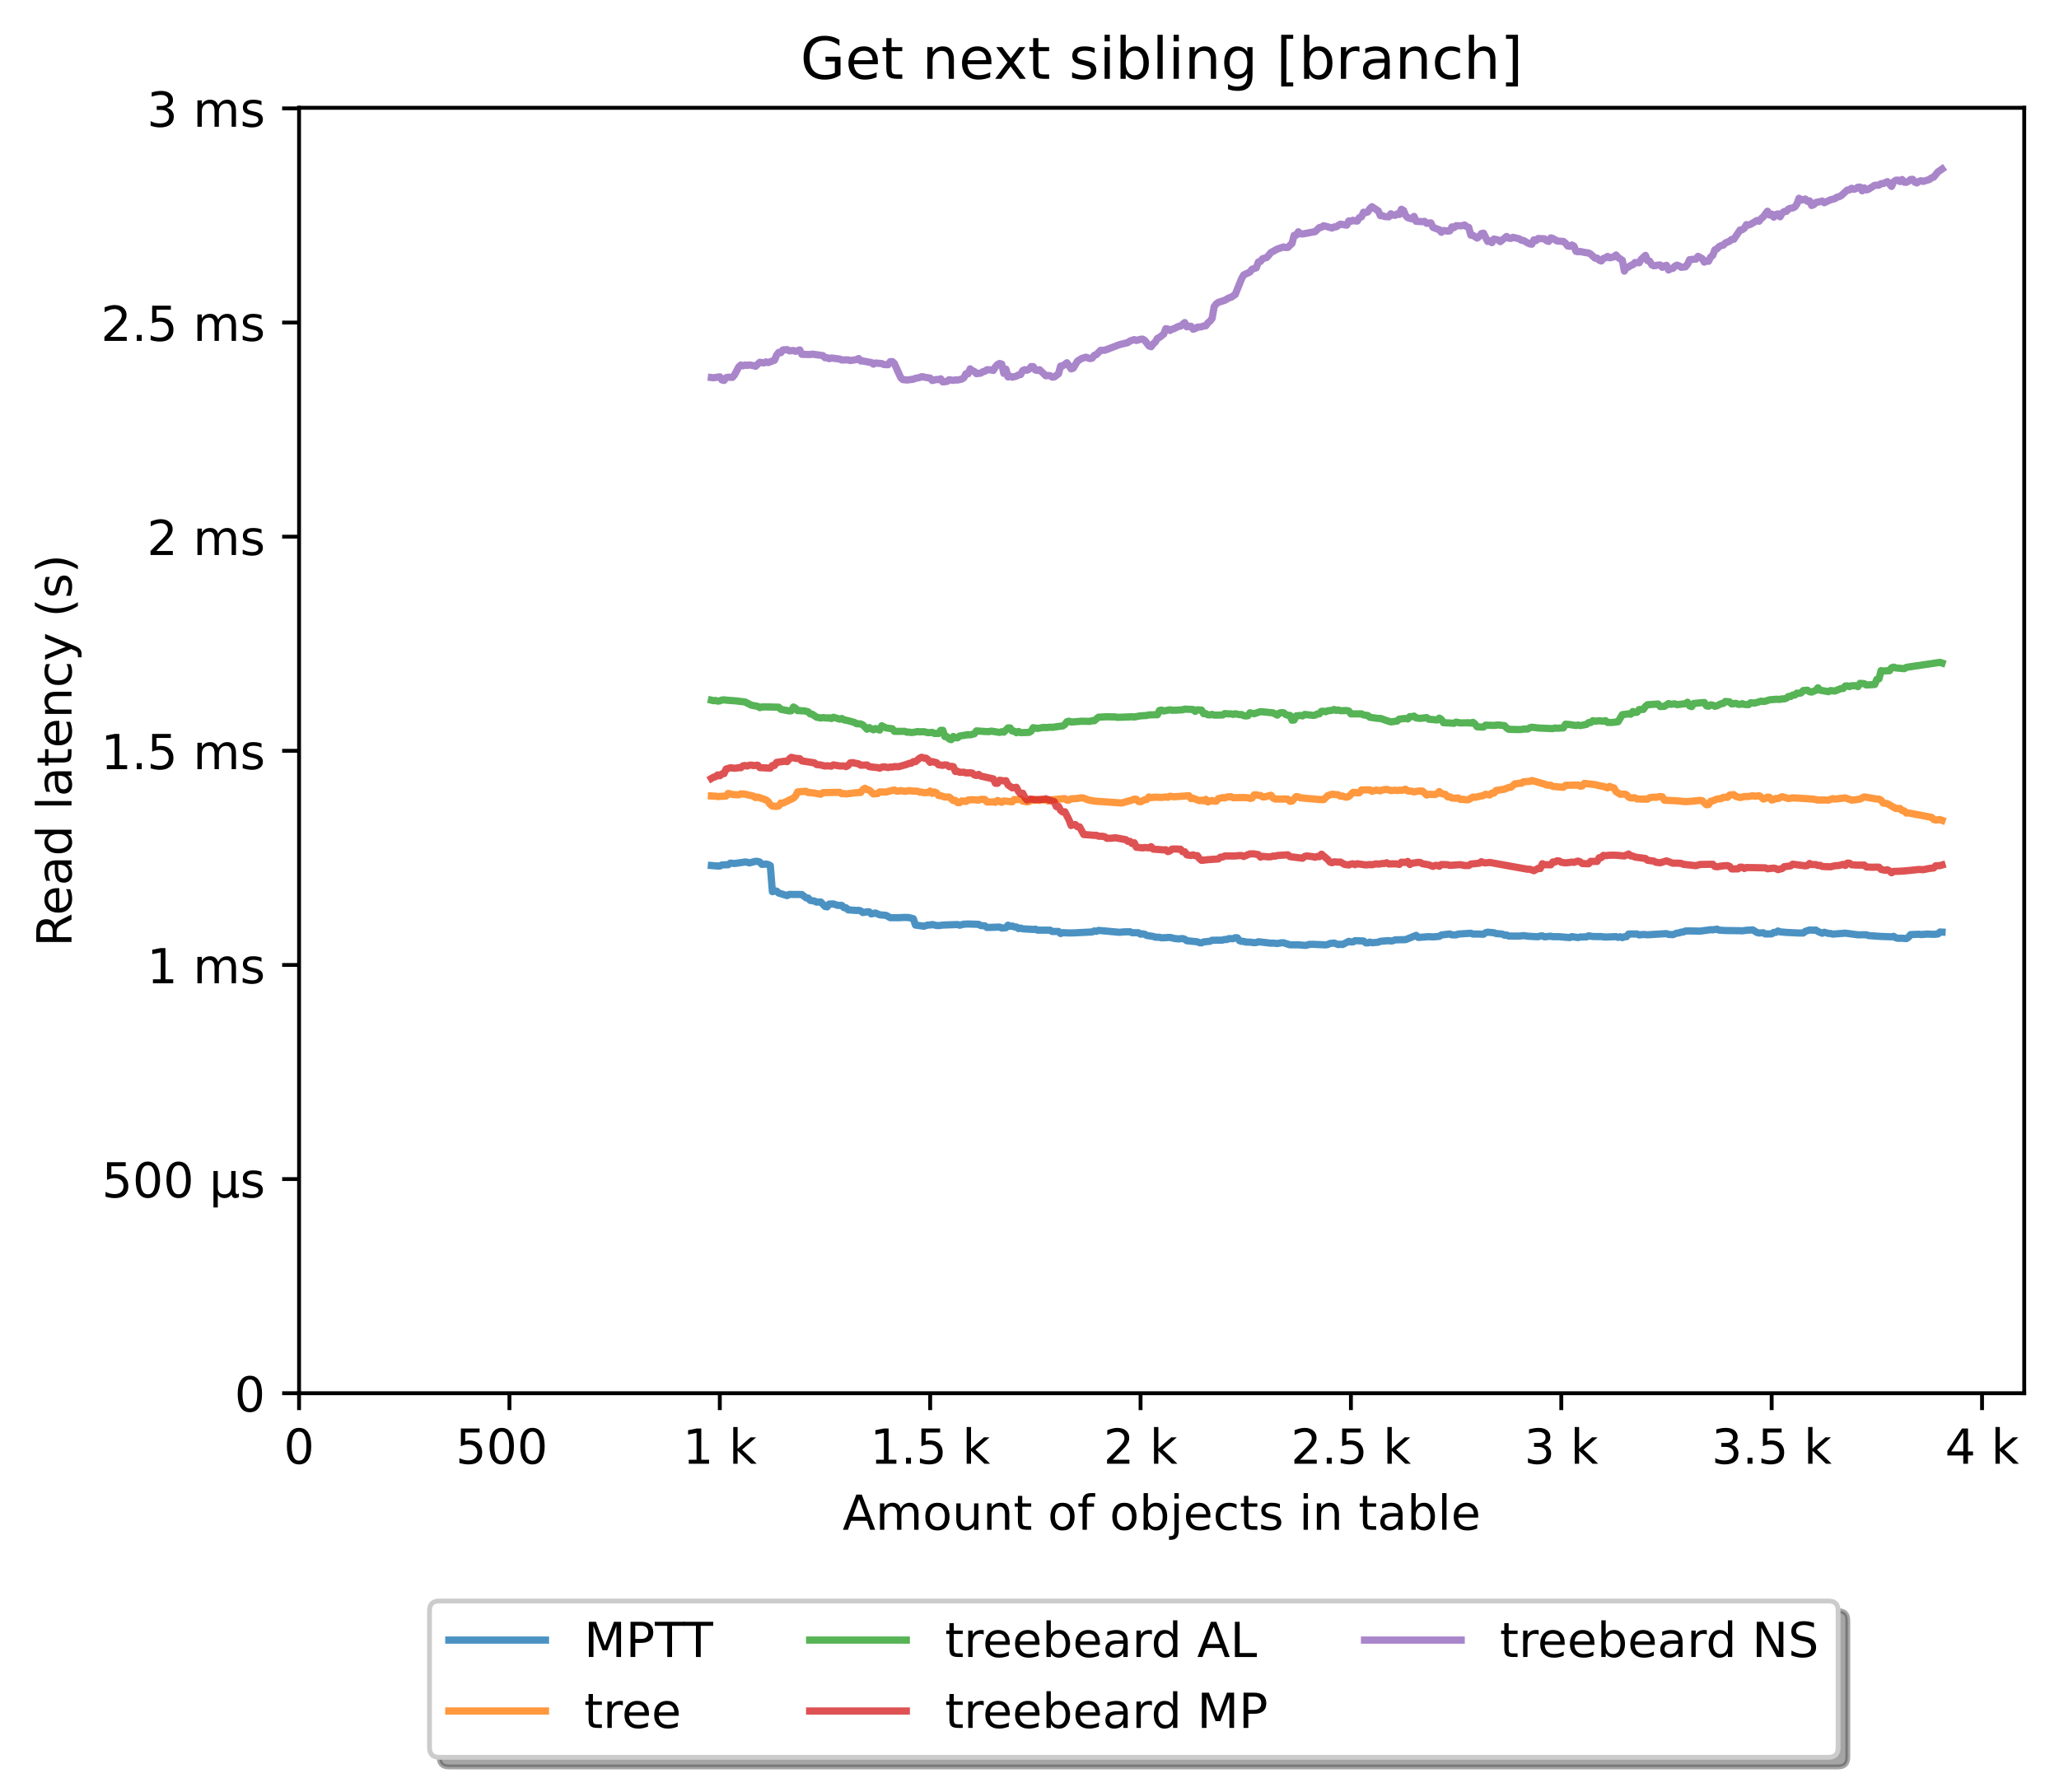 <?xml version="1.0" encoding="utf-8" standalone="no"?>
<!DOCTYPE svg PUBLIC "-//W3C//DTD SVG 1.1//EN"
  "http://www.w3.org/Graphics/SVG/1.1/DTD/svg11.dtd">
<!-- Created with matplotlib (https://matplotlib.org/) -->
<svg height="371.002pt" version="1.1" viewBox="0 0 426.229 371.002" width="426.229pt" xmlns="http://www.w3.org/2000/svg" xmlns:xlink="http://www.w3.org/1999/xlink">
 <defs>
  <style type="text/css">*{stroke-linecap:butt;stroke-linejoin:round;}</style>
 </defs>
 <g id="figure_1">
  <g id="patch_1">
   <path d="M 0 371.002 
L 426.229 371.002 
L 426.229 0 
L 0 0 
z
" style="fill:#ffffff;"/>
  </g>
  <g id="axes_1">
   <g id="patch_2">
    <path d="M 61.909 288.43 
L 419.029 288.43 
L 419.029 22.318 
L 61.909 22.318 
z
" style="fill:#ffffff;"/>
   </g>
   <g id="matplotlib.axis_1">
    <g id="xtick_1">
     <g id="line2d_1">
      <defs>
       <path d="M 0 0 
L 0 3.5 
" id="m2f7a75a6f9" style="stroke:#000000;stroke-width:0.8;"/>
      </defs>
      <g>
       <use style="stroke:#000000;stroke-width:0.8;" x="61.909" xlink:href="#m2f7a75a6f9" y="288.43"/>
      </g>
     </g>
     <g id="text_1">
      <!-- 0 -->
      <g transform="translate(58.728 303.029)scale(0.1 -0.1)">
       <defs>
        <path d="M 31.781 66.406 
Q 24.172 66.406 20.328 58.906 
Q 16.5 51.422 16.5 36.375 
Q 16.5 21.391 20.328 13.891 
Q 24.172 6.391 31.781 6.391 
Q 39.453 6.391 43.281 13.891 
Q 47.125 21.391 47.125 36.375 
Q 47.125 51.422 43.281 58.906 
Q 39.453 66.406 31.781 66.406 
z
M 31.781 74.219 
Q 44.047 74.219 50.516 64.516 
Q 56.984 54.828 56.984 36.375 
Q 56.984 17.969 50.516 8.266 
Q 44.047 -1.422 31.781 -1.422 
Q 19.531 -1.422 13.062 8.266 
Q 6.594 17.969 6.594 36.375 
Q 6.594 54.828 13.062 64.516 
Q 19.531 74.219 31.781 74.219 
z
" id="DejaVuSans-48"/>
       </defs>
       <use xlink:href="#DejaVuSans-48"/>
      </g>
     </g>
    </g>
    <g id="xtick_2">
     <g id="line2d_2">
      <g>
       <use style="stroke:#000000;stroke-width:0.8;" x="105.458" xlink:href="#m2f7a75a6f9" y="288.43"/>
      </g>
     </g>
     <g id="text_2">
      <!-- 500  -->
      <g transform="translate(94.325 303.029)scale(0.1 -0.1)">
       <defs>
        <path d="M 10.797 72.906 
L 49.516 72.906 
L 49.516 64.594 
L 19.828 64.594 
L 19.828 46.734 
Q 21.969 47.469 24.109 47.828 
Q 26.266 48.188 28.422 48.188 
Q 40.625 48.188 47.75 41.5 
Q 54.891 34.812 54.891 23.391 
Q 54.891 11.625 47.562 5.094 
Q 40.234 -1.422 26.906 -1.422 
Q 22.312 -1.422 17.547 -0.641 
Q 12.797 0.141 7.719 1.703 
L 7.719 11.625 
Q 12.109 9.234 16.797 8.062 
Q 21.484 6.891 26.703 6.891 
Q 35.156 6.891 40.078 11.328 
Q 45.016 15.766 45.016 23.391 
Q 45.016 31 40.078 35.438 
Q 35.156 39.891 26.703 39.891 
Q 22.75 39.891 18.812 39.016 
Q 14.891 38.141 10.797 36.281 
z
" id="DejaVuSans-53"/>
        <path id="DejaVuSans-32"/>
       </defs>
       <use xlink:href="#DejaVuSans-53"/>
       <use x="63.623" xlink:href="#DejaVuSans-48"/>
       <use x="127.246" xlink:href="#DejaVuSans-48"/>
       <use x="190.869" xlink:href="#DejaVuSans-32"/>
      </g>
     </g>
    </g>
    <g id="xtick_3">
     <g id="line2d_3">
      <g>
       <use style="stroke:#000000;stroke-width:0.8;" x="149.007" xlink:href="#m2f7a75a6f9" y="288.43"/>
      </g>
     </g>
     <g id="text_3">
      <!-- 1 k -->
      <g transform="translate(141.341 303.029)scale(0.1 -0.1)">
       <defs>
        <path d="M 12.406 8.297 
L 28.516 8.297 
L 28.516 63.922 
L 10.984 60.406 
L 10.984 69.391 
L 28.422 72.906 
L 38.281 72.906 
L 38.281 8.297 
L 54.391 8.297 
L 54.391 0 
L 12.406 0 
z
" id="DejaVuSans-49"/>
        <path d="M 9.078 75.984 
L 18.109 75.984 
L 18.109 31.109 
L 44.922 54.688 
L 56.391 54.688 
L 27.391 29.109 
L 57.625 0 
L 45.906 0 
L 18.109 26.703 
L 18.109 0 
L 9.078 0 
z
" id="DejaVuSans-107"/>
       </defs>
       <use xlink:href="#DejaVuSans-49"/>
       <use x="63.623" xlink:href="#DejaVuSans-32"/>
       <use x="95.41" xlink:href="#DejaVuSans-107"/>
      </g>
     </g>
    </g>
    <g id="xtick_4">
     <g id="line2d_4">
      <g>
       <use style="stroke:#000000;stroke-width:0.8;" x="192.555" xlink:href="#m2f7a75a6f9" y="288.43"/>
      </g>
     </g>
     <g id="text_4">
      <!-- 1.5 k -->
      <g transform="translate(180.119 303.029)scale(0.1 -0.1)">
       <defs>
        <path d="M 10.688 12.406 
L 21 12.406 
L 21 0 
L 10.688 0 
z
" id="DejaVuSans-46"/>
       </defs>
       <use xlink:href="#DejaVuSans-49"/>
       <use x="63.623" xlink:href="#DejaVuSans-46"/>
       <use x="95.41" xlink:href="#DejaVuSans-53"/>
       <use x="159.033" xlink:href="#DejaVuSans-32"/>
       <use x="190.82" xlink:href="#DejaVuSans-107"/>
      </g>
     </g>
    </g>
    <g id="xtick_5">
     <g id="line2d_5">
      <g>
       <use style="stroke:#000000;stroke-width:0.8;" x="236.104" xlink:href="#m2f7a75a6f9" y="288.43"/>
      </g>
     </g>
     <g id="text_5">
      <!-- 2 k -->
      <g transform="translate(228.438 303.029)scale(0.1 -0.1)">
       <defs>
        <path d="M 19.188 8.297 
L 53.609 8.297 
L 53.609 0 
L 7.328 0 
L 7.328 8.297 
Q 12.938 14.109 22.625 23.891 
Q 32.328 33.688 34.812 36.531 
Q 39.547 41.844 41.422 45.531 
Q 43.312 49.219 43.312 52.781 
Q 43.312 58.594 39.234 62.25 
Q 35.156 65.922 28.609 65.922 
Q 23.969 65.922 18.812 64.312 
Q 13.672 62.703 7.812 59.422 
L 7.812 69.391 
Q 13.766 71.781 18.938 73 
Q 24.125 74.219 28.422 74.219 
Q 39.75 74.219 46.484 68.547 
Q 53.219 62.891 53.219 53.422 
Q 53.219 48.922 51.531 44.891 
Q 49.859 40.875 45.406 35.406 
Q 44.188 33.984 37.641 27.219 
Q 31.109 20.453 19.188 8.297 
z
" id="DejaVuSans-50"/>
       </defs>
       <use xlink:href="#DejaVuSans-50"/>
       <use x="63.623" xlink:href="#DejaVuSans-32"/>
       <use x="95.41" xlink:href="#DejaVuSans-107"/>
      </g>
     </g>
    </g>
    <g id="xtick_6">
     <g id="line2d_6">
      <g>
       <use style="stroke:#000000;stroke-width:0.8;" x="279.652" xlink:href="#m2f7a75a6f9" y="288.43"/>
      </g>
     </g>
     <g id="text_6">
      <!-- 2.5 k -->
      <g transform="translate(267.216 303.029)scale(0.1 -0.1)">
       <use xlink:href="#DejaVuSans-50"/>
       <use x="63.623" xlink:href="#DejaVuSans-46"/>
       <use x="95.41" xlink:href="#DejaVuSans-53"/>
       <use x="159.033" xlink:href="#DejaVuSans-32"/>
       <use x="190.82" xlink:href="#DejaVuSans-107"/>
      </g>
     </g>
    </g>
    <g id="xtick_7">
     <g id="line2d_7">
      <g>
       <use style="stroke:#000000;stroke-width:0.8;" x="323.201" xlink:href="#m2f7a75a6f9" y="288.43"/>
      </g>
     </g>
     <g id="text_7">
      <!-- 3 k -->
      <g transform="translate(315.535 303.029)scale(0.1 -0.1)">
       <defs>
        <path d="M 40.578 39.312 
Q 47.656 37.797 51.625 33 
Q 55.609 28.219 55.609 21.188 
Q 55.609 10.406 48.188 4.484 
Q 40.766 -1.422 27.094 -1.422 
Q 22.516 -1.422 17.656 -0.516 
Q 12.797 0.391 7.625 2.203 
L 7.625 11.719 
Q 11.719 9.328 16.594 8.109 
Q 21.484 6.891 26.812 6.891 
Q 36.078 6.891 40.938 10.547 
Q 45.797 14.203 45.797 21.188 
Q 45.797 27.641 41.281 31.266 
Q 36.766 34.906 28.719 34.906 
L 20.219 34.906 
L 20.219 43.016 
L 29.109 43.016 
Q 36.375 43.016 40.234 45.922 
Q 44.094 48.828 44.094 54.297 
Q 44.094 59.906 40.109 62.906 
Q 36.141 65.922 28.719 65.922 
Q 24.656 65.922 20.016 65.031 
Q 15.375 64.156 9.812 62.312 
L 9.812 71.094 
Q 15.438 72.656 20.344 73.438 
Q 25.25 74.219 29.594 74.219 
Q 40.828 74.219 47.359 69.109 
Q 53.906 64.016 53.906 55.328 
Q 53.906 49.266 50.438 45.094 
Q 46.969 40.922 40.578 39.312 
z
" id="DejaVuSans-51"/>
       </defs>
       <use xlink:href="#DejaVuSans-51"/>
       <use x="63.623" xlink:href="#DejaVuSans-32"/>
       <use x="95.41" xlink:href="#DejaVuSans-107"/>
      </g>
     </g>
    </g>
    <g id="xtick_8">
     <g id="line2d_8">
      <g>
       <use style="stroke:#000000;stroke-width:0.8;" x="366.749" xlink:href="#m2f7a75a6f9" y="288.43"/>
      </g>
     </g>
     <g id="text_8">
      <!-- 3.5 k -->
      <g transform="translate(354.313 303.029)scale(0.1 -0.1)">
       <use xlink:href="#DejaVuSans-51"/>
       <use x="63.623" xlink:href="#DejaVuSans-46"/>
       <use x="95.41" xlink:href="#DejaVuSans-53"/>
       <use x="159.033" xlink:href="#DejaVuSans-32"/>
       <use x="190.82" xlink:href="#DejaVuSans-107"/>
      </g>
     </g>
    </g>
    <g id="xtick_9">
     <g id="line2d_9">
      <g>
       <use style="stroke:#000000;stroke-width:0.8;" x="410.298" xlink:href="#m2f7a75a6f9" y="288.43"/>
      </g>
     </g>
     <g id="text_9">
      <!-- 4 k -->
      <g transform="translate(402.632 303.029)scale(0.1 -0.1)">
       <defs>
        <path d="M 37.797 64.312 
L 12.891 25.391 
L 37.797 25.391 
z
M 35.203 72.906 
L 47.609 72.906 
L 47.609 25.391 
L 58.016 25.391 
L 58.016 17.188 
L 47.609 17.188 
L 47.609 0 
L 37.797 0 
L 37.797 17.188 
L 4.891 17.188 
L 4.891 26.703 
z
" id="DejaVuSans-52"/>
       </defs>
       <use xlink:href="#DejaVuSans-52"/>
       <use x="63.623" xlink:href="#DejaVuSans-32"/>
       <use x="95.41" xlink:href="#DejaVuSans-107"/>
      </g>
     </g>
    </g>
    <g id="text_10">
     <!-- Amount of objects in table -->
     <g transform="translate(174.411 316.707)scale(0.1 -0.1)">
      <defs>
       <path d="M 34.188 63.188 
L 20.797 26.906 
L 47.609 26.906 
z
M 28.609 72.906 
L 39.797 72.906 
L 67.578 0 
L 57.328 0 
L 50.688 18.703 
L 17.828 18.703 
L 11.188 0 
L 0.781 0 
z
" id="DejaVuSans-65"/>
       <path d="M 52 44.188 
Q 55.375 50.25 60.062 53.125 
Q 64.75 56 71.094 56 
Q 79.641 56 84.281 50.016 
Q 88.922 44.047 88.922 33.016 
L 88.922 0 
L 79.891 0 
L 79.891 32.719 
Q 79.891 40.578 77.094 44.375 
Q 74.312 48.188 68.609 48.188 
Q 61.625 48.188 57.562 43.547 
Q 53.516 38.922 53.516 30.906 
L 53.516 0 
L 44.484 0 
L 44.484 32.719 
Q 44.484 40.625 41.703 44.406 
Q 38.922 48.188 33.109 48.188 
Q 26.219 48.188 22.156 43.531 
Q 18.109 38.875 18.109 30.906 
L 18.109 0 
L 9.078 0 
L 9.078 54.688 
L 18.109 54.688 
L 18.109 46.188 
Q 21.188 51.219 25.484 53.609 
Q 29.781 56 35.688 56 
Q 41.656 56 45.828 52.969 
Q 50 49.953 52 44.188 
z
" id="DejaVuSans-109"/>
       <path d="M 30.609 48.391 
Q 23.391 48.391 19.188 42.75 
Q 14.984 37.109 14.984 27.297 
Q 14.984 17.484 19.156 11.844 
Q 23.344 6.203 30.609 6.203 
Q 37.797 6.203 41.984 11.859 
Q 46.188 17.531 46.188 27.297 
Q 46.188 37.016 41.984 42.703 
Q 37.797 48.391 30.609 48.391 
z
M 30.609 56 
Q 42.328 56 49.016 48.375 
Q 55.719 40.766 55.719 27.297 
Q 55.719 13.875 49.016 6.219 
Q 42.328 -1.422 30.609 -1.422 
Q 18.844 -1.422 12.172 6.219 
Q 5.516 13.875 5.516 27.297 
Q 5.516 40.766 12.172 48.375 
Q 18.844 56 30.609 56 
z
" id="DejaVuSans-111"/>
       <path d="M 8.5 21.578 
L 8.5 54.688 
L 17.484 54.688 
L 17.484 21.922 
Q 17.484 14.156 20.5 10.266 
Q 23.531 6.391 29.594 6.391 
Q 36.859 6.391 41.078 11.031 
Q 45.312 15.672 45.312 23.688 
L 45.312 54.688 
L 54.297 54.688 
L 54.297 0 
L 45.312 0 
L 45.312 8.406 
Q 42.047 3.422 37.719 1 
Q 33.406 -1.422 27.688 -1.422 
Q 18.266 -1.422 13.375 4.438 
Q 8.5 10.297 8.5 21.578 
z
M 31.109 56 
z
" id="DejaVuSans-117"/>
       <path d="M 54.891 33.016 
L 54.891 0 
L 45.906 0 
L 45.906 32.719 
Q 45.906 40.484 42.875 44.328 
Q 39.844 48.188 33.797 48.188 
Q 26.516 48.188 22.312 43.547 
Q 18.109 38.922 18.109 30.906 
L 18.109 0 
L 9.078 0 
L 9.078 54.688 
L 18.109 54.688 
L 18.109 46.188 
Q 21.344 51.125 25.703 53.562 
Q 30.078 56 35.797 56 
Q 45.219 56 50.047 50.172 
Q 54.891 44.344 54.891 33.016 
z
" id="DejaVuSans-110"/>
       <path d="M 18.312 70.219 
L 18.312 54.688 
L 36.812 54.688 
L 36.812 47.703 
L 18.312 47.703 
L 18.312 18.016 
Q 18.312 11.328 20.141 9.422 
Q 21.969 7.516 27.594 7.516 
L 36.812 7.516 
L 36.812 0 
L 27.594 0 
Q 17.188 0 13.234 3.875 
Q 9.281 7.766 9.281 18.016 
L 9.281 47.703 
L 2.688 47.703 
L 2.688 54.688 
L 9.281 54.688 
L 9.281 70.219 
z
" id="DejaVuSans-116"/>
       <path d="M 37.109 75.984 
L 37.109 68.5 
L 28.516 68.5 
Q 23.688 68.5 21.797 66.547 
Q 19.922 64.594 19.922 59.516 
L 19.922 54.688 
L 34.719 54.688 
L 34.719 47.703 
L 19.922 47.703 
L 19.922 0 
L 10.891 0 
L 10.891 47.703 
L 2.297 47.703 
L 2.297 54.688 
L 10.891 54.688 
L 10.891 58.5 
Q 10.891 67.625 15.141 71.797 
Q 19.391 75.984 28.609 75.984 
z
" id="DejaVuSans-102"/>
       <path d="M 48.688 27.297 
Q 48.688 37.203 44.609 42.844 
Q 40.531 48.484 33.406 48.484 
Q 26.266 48.484 22.188 42.844 
Q 18.109 37.203 18.109 27.297 
Q 18.109 17.391 22.188 11.75 
Q 26.266 6.109 33.406 6.109 
Q 40.531 6.109 44.609 11.75 
Q 48.688 17.391 48.688 27.297 
z
M 18.109 46.391 
Q 20.953 51.266 25.266 53.625 
Q 29.594 56 35.594 56 
Q 45.562 56 51.781 48.094 
Q 58.016 40.188 58.016 27.297 
Q 58.016 14.406 51.781 6.484 
Q 45.562 -1.422 35.594 -1.422 
Q 29.594 -1.422 25.266 0.953 
Q 20.953 3.328 18.109 8.203 
L 18.109 0 
L 9.078 0 
L 9.078 75.984 
L 18.109 75.984 
z
" id="DejaVuSans-98"/>
       <path d="M 9.422 54.688 
L 18.406 54.688 
L 18.406 -0.984 
Q 18.406 -11.422 14.422 -16.109 
Q 10.453 -20.797 1.609 -20.797 
L -1.812 -20.797 
L -1.812 -13.188 
L 0.594 -13.188 
Q 5.719 -13.188 7.562 -10.812 
Q 9.422 -8.453 9.422 -0.984 
z
M 9.422 75.984 
L 18.406 75.984 
L 18.406 64.594 
L 9.422 64.594 
z
" id="DejaVuSans-106"/>
       <path d="M 56.203 29.594 
L 56.203 25.203 
L 14.891 25.203 
Q 15.484 15.922 20.484 11.062 
Q 25.484 6.203 34.422 6.203 
Q 39.594 6.203 44.453 7.469 
Q 49.312 8.734 54.109 11.281 
L 54.109 2.781 
Q 49.266 0.734 44.188 -0.344 
Q 39.109 -1.422 33.891 -1.422 
Q 20.797 -1.422 13.156 6.188 
Q 5.516 13.812 5.516 26.812 
Q 5.516 40.234 12.766 48.109 
Q 20.016 56 32.328 56 
Q 43.359 56 49.781 48.891 
Q 56.203 41.797 56.203 29.594 
z
M 47.219 32.234 
Q 47.125 39.594 43.094 43.984 
Q 39.062 48.391 32.422 48.391 
Q 24.906 48.391 20.391 44.141 
Q 15.875 39.891 15.188 32.172 
z
" id="DejaVuSans-101"/>
       <path d="M 48.781 52.594 
L 48.781 44.188 
Q 44.969 46.297 41.141 47.344 
Q 37.312 48.391 33.406 48.391 
Q 24.656 48.391 19.812 42.844 
Q 14.984 37.312 14.984 27.297 
Q 14.984 17.281 19.812 11.734 
Q 24.656 6.203 33.406 6.203 
Q 37.312 6.203 41.141 7.25 
Q 44.969 8.297 48.781 10.406 
L 48.781 2.094 
Q 45.016 0.344 40.984 -0.531 
Q 36.969 -1.422 32.422 -1.422 
Q 20.062 -1.422 12.781 6.344 
Q 5.516 14.109 5.516 27.297 
Q 5.516 40.672 12.859 48.328 
Q 20.219 56 33.016 56 
Q 37.156 56 41.109 55.141 
Q 45.062 54.297 48.781 52.594 
z
" id="DejaVuSans-99"/>
       <path d="M 44.281 53.078 
L 44.281 44.578 
Q 40.484 46.531 36.375 47.5 
Q 32.281 48.484 27.875 48.484 
Q 21.188 48.484 17.844 46.438 
Q 14.5 44.391 14.5 40.281 
Q 14.5 37.156 16.891 35.375 
Q 19.281 33.594 26.516 31.984 
L 29.594 31.297 
Q 39.156 29.25 43.188 25.516 
Q 47.219 21.781 47.219 15.094 
Q 47.219 7.469 41.188 3.016 
Q 35.156 -1.422 24.609 -1.422 
Q 20.219 -1.422 15.453 -0.562 
Q 10.688 0.297 5.422 2 
L 5.422 11.281 
Q 10.406 8.688 15.234 7.391 
Q 20.062 6.109 24.812 6.109 
Q 31.156 6.109 34.562 8.281 
Q 37.984 10.453 37.984 14.406 
Q 37.984 18.062 35.516 20.016 
Q 33.062 21.969 24.703 23.781 
L 21.578 24.516 
Q 13.234 26.266 9.516 29.906 
Q 5.812 33.547 5.812 39.891 
Q 5.812 47.609 11.281 51.797 
Q 16.75 56 26.812 56 
Q 31.781 56 36.172 55.266 
Q 40.578 54.547 44.281 53.078 
z
" id="DejaVuSans-115"/>
       <path d="M 9.422 54.688 
L 18.406 54.688 
L 18.406 0 
L 9.422 0 
z
M 9.422 75.984 
L 18.406 75.984 
L 18.406 64.594 
L 9.422 64.594 
z
" id="DejaVuSans-105"/>
       <path d="M 34.281 27.484 
Q 23.391 27.484 19.188 25 
Q 14.984 22.516 14.984 16.5 
Q 14.984 11.719 18.141 8.906 
Q 21.297 6.109 26.703 6.109 
Q 34.188 6.109 38.703 11.406 
Q 43.219 16.703 43.219 25.484 
L 43.219 27.484 
z
M 52.203 31.203 
L 52.203 0 
L 43.219 0 
L 43.219 8.297 
Q 40.141 3.328 35.547 0.953 
Q 30.953 -1.422 24.312 -1.422 
Q 15.922 -1.422 10.953 3.297 
Q 6 8.016 6 15.922 
Q 6 25.141 12.172 29.828 
Q 18.359 34.516 30.609 34.516 
L 43.219 34.516 
L 43.219 35.406 
Q 43.219 41.609 39.141 45 
Q 35.062 48.391 27.688 48.391 
Q 23 48.391 18.547 47.266 
Q 14.109 46.141 10.016 43.891 
L 10.016 52.203 
Q 14.938 54.109 19.578 55.047 
Q 24.219 56 28.609 56 
Q 40.484 56 46.344 49.844 
Q 52.203 43.703 52.203 31.203 
z
" id="DejaVuSans-97"/>
       <path d="M 9.422 75.984 
L 18.406 75.984 
L 18.406 0 
L 9.422 0 
z
" id="DejaVuSans-108"/>
      </defs>
      <use xlink:href="#DejaVuSans-65"/>
      <use x="68.408" xlink:href="#DejaVuSans-109"/>
      <use x="165.82" xlink:href="#DejaVuSans-111"/>
      <use x="227.002" xlink:href="#DejaVuSans-117"/>
      <use x="290.381" xlink:href="#DejaVuSans-110"/>
      <use x="353.76" xlink:href="#DejaVuSans-116"/>
      <use x="392.969" xlink:href="#DejaVuSans-32"/>
      <use x="424.756" xlink:href="#DejaVuSans-111"/>
      <use x="485.938" xlink:href="#DejaVuSans-102"/>
      <use x="521.143" xlink:href="#DejaVuSans-32"/>
      <use x="552.93" xlink:href="#DejaVuSans-111"/>
      <use x="614.111" xlink:href="#DejaVuSans-98"/>
      <use x="677.588" xlink:href="#DejaVuSans-106"/>
      <use x="705.371" xlink:href="#DejaVuSans-101"/>
      <use x="766.895" xlink:href="#DejaVuSans-99"/>
      <use x="821.875" xlink:href="#DejaVuSans-116"/>
      <use x="861.084" xlink:href="#DejaVuSans-115"/>
      <use x="913.184" xlink:href="#DejaVuSans-32"/>
      <use x="944.971" xlink:href="#DejaVuSans-105"/>
      <use x="972.754" xlink:href="#DejaVuSans-110"/>
      <use x="1036.133" xlink:href="#DejaVuSans-32"/>
      <use x="1067.92" xlink:href="#DejaVuSans-116"/>
      <use x="1107.129" xlink:href="#DejaVuSans-97"/>
      <use x="1168.408" xlink:href="#DejaVuSans-98"/>
      <use x="1231.885" xlink:href="#DejaVuSans-108"/>
      <use x="1259.668" xlink:href="#DejaVuSans-101"/>
     </g>
    </g>
   </g>
   <g id="matplotlib.axis_2">
    <g id="ytick_1">
     <g id="line2d_10">
      <defs>
       <path d="M 0 0 
L -3.5 0 
" id="m2e6a089d9f" style="stroke:#000000;stroke-width:0.8;"/>
      </defs>
      <g>
       <use style="stroke:#000000;stroke-width:0.8;" x="61.909" xlink:href="#m2e6a089d9f" y="288.43"/>
      </g>
     </g>
     <g id="text_11">
      <!-- 0 -->
      <g transform="translate(48.547 292.229)scale(0.1 -0.1)">
       <use xlink:href="#DejaVuSans-48"/>
      </g>
     </g>
    </g>
    <g id="ytick_2">
     <g id="line2d_11">
      <g>
       <use style="stroke:#000000;stroke-width:0.8;" x="61.909" xlink:href="#m2e6a089d9f" y="244.099"/>
      </g>
     </g>
     <g id="text_12">
      <!-- 500 µs -->
      <g transform="translate(21.072 247.898)scale(0.1 -0.1)">
       <defs>
        <path d="M 8.5 -20.797 
L 8.5 54.688 
L 17.484 54.688 
L 17.484 20.703 
Q 17.484 13.625 20.844 10 
Q 24.219 6.391 30.812 6.391 
Q 38.031 6.391 41.672 10.484 
Q 45.312 14.594 45.312 22.797 
L 45.312 54.688 
L 54.297 54.688 
L 54.297 12.594 
Q 54.297 9.672 55.141 8.281 
Q 56 6.891 57.812 6.891 
Q 58.25 6.891 59.031 7.156 
Q 59.812 7.422 61.188 8.016 
L 61.188 0.781 
Q 59.188 -0.344 57.391 -0.875 
Q 55.609 -1.422 53.906 -1.422 
Q 50.531 -1.422 48.531 0.484 
Q 46.531 2.391 45.797 6.297 
Q 43.359 2.438 39.812 0.5 
Q 36.281 -1.422 31.5 -1.422 
Q 26.516 -1.422 23.016 0.484 
Q 19.531 2.391 17.484 6.203 
L 17.484 -20.797 
z
" id="DejaVuSans-181"/>
       </defs>
       <use xlink:href="#DejaVuSans-53"/>
       <use x="63.623" xlink:href="#DejaVuSans-48"/>
       <use x="127.246" xlink:href="#DejaVuSans-48"/>
       <use x="190.869" xlink:href="#DejaVuSans-32"/>
       <use x="222.656" xlink:href="#DejaVuSans-181"/>
       <use x="286.279" xlink:href="#DejaVuSans-115"/>
      </g>
     </g>
    </g>
    <g id="ytick_3">
     <g id="line2d_12">
      <g>
       <use style="stroke:#000000;stroke-width:0.8;" x="61.909" xlink:href="#m2e6a089d9f" y="199.768"/>
      </g>
     </g>
     <g id="text_13">
      <!-- 1 ms -->
      <g transform="translate(30.419 203.567)scale(0.1 -0.1)">
       <use xlink:href="#DejaVuSans-49"/>
       <use x="63.623" xlink:href="#DejaVuSans-32"/>
       <use x="95.41" xlink:href="#DejaVuSans-109"/>
       <use x="192.822" xlink:href="#DejaVuSans-115"/>
      </g>
     </g>
    </g>
    <g id="ytick_4">
     <g id="line2d_13">
      <g>
       <use style="stroke:#000000;stroke-width:0.8;" x="61.909" xlink:href="#m2e6a089d9f" y="155.436"/>
      </g>
     </g>
     <g id="text_14">
      <!-- 1.5 ms -->
      <g transform="translate(20.878 159.236)scale(0.1 -0.1)">
       <use xlink:href="#DejaVuSans-49"/>
       <use x="63.623" xlink:href="#DejaVuSans-46"/>
       <use x="95.41" xlink:href="#DejaVuSans-53"/>
       <use x="159.033" xlink:href="#DejaVuSans-32"/>
       <use x="190.82" xlink:href="#DejaVuSans-109"/>
       <use x="288.232" xlink:href="#DejaVuSans-115"/>
      </g>
     </g>
    </g>
    <g id="ytick_5">
     <g id="line2d_14">
      <g>
       <use style="stroke:#000000;stroke-width:0.8;" x="61.909" xlink:href="#m2e6a089d9f" y="111.105"/>
      </g>
     </g>
     <g id="text_15">
      <!-- 2 ms -->
      <g transform="translate(30.419 114.904)scale(0.1 -0.1)">
       <use xlink:href="#DejaVuSans-50"/>
       <use x="63.623" xlink:href="#DejaVuSans-32"/>
       <use x="95.41" xlink:href="#DejaVuSans-109"/>
       <use x="192.822" xlink:href="#DejaVuSans-115"/>
      </g>
     </g>
    </g>
    <g id="ytick_6">
     <g id="line2d_15">
      <g>
       <use style="stroke:#000000;stroke-width:0.8;" x="61.909" xlink:href="#m2e6a089d9f" y="66.774"/>
      </g>
     </g>
     <g id="text_16">
      <!-- 2.5 ms -->
      <g transform="translate(20.878 70.573)scale(0.1 -0.1)">
       <use xlink:href="#DejaVuSans-50"/>
       <use x="63.623" xlink:href="#DejaVuSans-46"/>
       <use x="95.41" xlink:href="#DejaVuSans-53"/>
       <use x="159.033" xlink:href="#DejaVuSans-32"/>
       <use x="190.82" xlink:href="#DejaVuSans-109"/>
       <use x="288.232" xlink:href="#DejaVuSans-115"/>
      </g>
     </g>
    </g>
    <g id="ytick_7">
     <g id="line2d_16">
      <g>
       <use style="stroke:#000000;stroke-width:0.8;" x="61.909" xlink:href="#m2e6a089d9f" y="22.443"/>
      </g>
     </g>
     <g id="text_17">
      <!-- 3 ms -->
      <g transform="translate(30.419 26.242)scale(0.1 -0.1)">
       <use xlink:href="#DejaVuSans-51"/>
       <use x="63.623" xlink:href="#DejaVuSans-32"/>
       <use x="95.41" xlink:href="#DejaVuSans-109"/>
       <use x="192.822" xlink:href="#DejaVuSans-115"/>
      </g>
     </g>
    </g>
    <g id="text_18">
     <!-- Read latency (s) -->
     <g transform="translate(14.798 195.99)rotate(-90)scale(0.1 -0.1)">
      <defs>
       <path d="M 44.391 34.188 
Q 47.562 33.109 50.562 29.594 
Q 53.562 26.078 56.594 19.922 
L 66.609 0 
L 56 0 
L 46.688 18.703 
Q 43.062 26.031 39.672 28.422 
Q 36.281 30.812 30.422 30.812 
L 19.672 30.812 
L 19.672 0 
L 9.812 0 
L 9.812 72.906 
L 32.078 72.906 
Q 44.578 72.906 50.734 67.672 
Q 56.891 62.453 56.891 51.906 
Q 56.891 45.016 53.688 40.469 
Q 50.484 35.938 44.391 34.188 
z
M 19.672 64.797 
L 19.672 38.922 
L 32.078 38.922 
Q 39.203 38.922 42.844 42.219 
Q 46.484 45.516 46.484 51.906 
Q 46.484 58.297 42.844 61.547 
Q 39.203 64.797 32.078 64.797 
z
" id="DejaVuSans-82"/>
       <path d="M 45.406 46.391 
L 45.406 75.984 
L 54.391 75.984 
L 54.391 0 
L 45.406 0 
L 45.406 8.203 
Q 42.578 3.328 38.25 0.953 
Q 33.938 -1.422 27.875 -1.422 
Q 17.969 -1.422 11.734 6.484 
Q 5.516 14.406 5.516 27.297 
Q 5.516 40.188 11.734 48.094 
Q 17.969 56 27.875 56 
Q 33.938 56 38.25 53.625 
Q 42.578 51.266 45.406 46.391 
z
M 14.797 27.297 
Q 14.797 17.391 18.875 11.75 
Q 22.953 6.109 30.078 6.109 
Q 37.203 6.109 41.297 11.75 
Q 45.406 17.391 45.406 27.297 
Q 45.406 37.203 41.297 42.844 
Q 37.203 48.484 30.078 48.484 
Q 22.953 48.484 18.875 42.844 
Q 14.797 37.203 14.797 27.297 
z
" id="DejaVuSans-100"/>
       <path d="M 32.172 -5.078 
Q 28.375 -14.844 24.75 -17.812 
Q 21.141 -20.797 15.094 -20.797 
L 7.906 -20.797 
L 7.906 -13.281 
L 13.188 -13.281 
Q 16.891 -13.281 18.938 -11.516 
Q 21 -9.766 23.484 -3.219 
L 25.094 0.875 
L 2.984 54.688 
L 12.5 54.688 
L 29.594 11.922 
L 46.688 54.688 
L 56.203 54.688 
z
" id="DejaVuSans-121"/>
       <path d="M 31 75.875 
Q 24.469 64.656 21.281 53.656 
Q 18.109 42.672 18.109 31.391 
Q 18.109 20.125 21.312 9.062 
Q 24.516 -2 31 -13.188 
L 23.188 -13.188 
Q 15.875 -1.703 12.234 9.375 
Q 8.594 20.453 8.594 31.391 
Q 8.594 42.281 12.203 53.312 
Q 15.828 64.359 23.188 75.875 
z
" id="DejaVuSans-40"/>
       <path d="M 8.016 75.875 
L 15.828 75.875 
Q 23.141 64.359 26.781 53.312 
Q 30.422 42.281 30.422 31.391 
Q 30.422 20.453 26.781 9.375 
Q 23.141 -1.703 15.828 -13.188 
L 8.016 -13.188 
Q 14.5 -2 17.703 9.062 
Q 20.906 20.125 20.906 31.391 
Q 20.906 42.672 17.703 53.656 
Q 14.5 64.656 8.016 75.875 
z
" id="DejaVuSans-41"/>
      </defs>
      <use xlink:href="#DejaVuSans-82"/>
      <use x="64.982" xlink:href="#DejaVuSans-101"/>
      <use x="126.506" xlink:href="#DejaVuSans-97"/>
      <use x="187.785" xlink:href="#DejaVuSans-100"/>
      <use x="251.262" xlink:href="#DejaVuSans-32"/>
      <use x="283.049" xlink:href="#DejaVuSans-108"/>
      <use x="310.832" xlink:href="#DejaVuSans-97"/>
      <use x="372.111" xlink:href="#DejaVuSans-116"/>
      <use x="411.32" xlink:href="#DejaVuSans-101"/>
      <use x="472.844" xlink:href="#DejaVuSans-110"/>
      <use x="536.223" xlink:href="#DejaVuSans-99"/>
      <use x="591.203" xlink:href="#DejaVuSans-121"/>
      <use x="650.383" xlink:href="#DejaVuSans-32"/>
      <use x="682.17" xlink:href="#DejaVuSans-40"/>
      <use x="721.184" xlink:href="#DejaVuSans-115"/>
      <use x="773.283" xlink:href="#DejaVuSans-41"/>
     </g>
    </g>
   </g>
   <g id="line2d_17">
    <path clip-path="url(#pe9c7037720)" d="M 147.265 179.181 
L 148.136 179.257 
L 149.007 179.295 
L 149.442 179.062 
L 150.748 179.018 
L 151.184 178.682 
L 152.055 178.769 
L 154.232 178.456 
L 154.668 178.497 
L 155.103 178.65 
L 156.41 178.314 
L 156.845 178.332 
L 157.281 178.47 
L 157.716 178.952 
L 158.587 178.879 
L 159.023 178.98 
L 159.458 179.197 
L 159.894 184.599 
L 160.329 184.47 
L 160.765 184.477 
L 161.2 184.89 
L 162.071 185.148 
L 162.942 185.413 
L 163.378 185.165 
L 165.99 185.186 
L 166.861 185.878 
L 167.297 185.915 
L 167.732 186.414 
L 168.603 186.535 
L 169.039 186.766 
L 169.91 186.735 
L 170.781 187.653 
L 171.216 187.747 
L 171.652 187.163 
L 172.523 187.133 
L 173.394 187.433 
L 174.265 187.447 
L 174.7 187.911 
L 175.136 187.939 
L 175.571 188.356 
L 177.313 188.486 
L 177.749 188.455 
L 178.184 188.578 
L 178.62 188.925 
L 179.49 188.773 
L 179.926 188.772 
L 180.361 189.21 
L 181.232 189.015 
L 182.103 189.389 
L 182.974 189.461 
L 183.41 189.498 
L 184.281 189.981 
L 186.023 189.987 
L 187.329 189.926 
L 188.2 189.967 
L 189.071 190.202 
L 189.507 191.508 
L 191.249 191.749 
L 192.12 191.481 
L 192.555 191.502 
L 192.991 191.398 
L 193.862 191.601 
L 194.297 191.629 
L 195.168 191.509 
L 198.216 191.402 
L 198.652 191.544 
L 199.523 191.329 
L 200.394 191.287 
L 202.571 191.36 
L 203.007 191.609 
L 203.878 191.68 
L 204.313 192.012 
L 206.926 191.924 
L 207.362 192.132 
L 208.233 192.065 
L 208.668 191.537 
L 209.104 191.763 
L 209.539 191.706 
L 209.974 191.899 
L 210.41 191.909 
L 210.845 192.243 
L 211.281 192.135 
L 211.716 192.292 
L 213.894 192.415 
L 214.329 192.361 
L 214.765 192.57 
L 217.378 192.562 
L 217.813 192.842 
L 219.12 192.834 
L 219.555 193.267 
L 219.991 193.089 
L 221.297 193.141 
L 222.168 193.136 
L 226.087 192.939 
L 226.523 192.726 
L 226.958 192.813 
L 227.394 192.613 
L 231.749 193.009 
L 232.62 192.925 
L 233.926 192.896 
L 234.362 193.101 
L 235.668 193.099 
L 236.104 193.403 
L 236.539 193.326 
L 236.975 193.411 
L 237.41 193.676 
L 238.717 193.862 
L 239.152 194.016 
L 240.023 194.042 
L 240.458 194.162 
L 242.2 194.066 
L 243.071 194.282 
L 243.942 194.375 
L 244.813 194.302 
L 245.249 194.438 
L 245.684 194.756 
L 247.862 194.971 
L 248.297 195.166 
L 248.733 195.198 
L 249.168 194.995 
L 250.475 194.868 
L 250.91 194.657 
L 252.652 194.64 
L 253.088 194.624 
L 253.523 194.487 
L 253.959 194.51 
L 254.394 194.312 
L 255.265 194.337 
L 255.7 194.127 
L 256.136 194.161 
L 256.571 194.733 
L 257.007 194.891 
L 257.442 194.884 
L 257.878 195.032 
L 258.749 195.046 
L 259.62 195.161 
L 260.055 195.132 
L 260.491 194.963 
L 263.104 195.268 
L 263.539 195.238 
L 264.41 195.333 
L 265.281 195.179 
L 265.717 195.19 
L 267.023 195.599 
L 268.765 195.597 
L 270.072 195.709 
L 270.507 195.695 
L 270.942 195.517 
L 271.813 195.498 
L 274.426 195.613 
L 274.862 195.538 
L 275.297 195.326 
L 276.168 195.226 
L 277.039 195.559 
L 277.475 195.462 
L 277.91 195.544 
L 279.217 194.882 
L 279.652 195.016 
L 280.088 194.988 
L 280.523 194.741 
L 282.265 194.808 
L 282.701 195.178 
L 283.136 195.212 
L 283.572 195.034 
L 284.007 195.175 
L 285.314 195.059 
L 285.749 194.87 
L 287.491 194.734 
L 287.926 194.817 
L 288.362 194.754 
L 288.797 194.57 
L 290.975 194.532 
L 292.281 193.999 
L 293.152 193.643 
L 293.588 194.072 
L 295.765 193.912 
L 296.636 193.962 
L 297.943 193.85 
L 298.378 193.567 
L 300.12 193.35 
L 300.556 193.548 
L 301.426 193.546 
L 301.862 193.373 
L 304.475 193.204 
L 304.91 193.372 
L 306.217 193.373 
L 307.088 193.419 
L 307.523 193.099 
L 307.959 192.985 
L 309.265 193.105 
L 309.701 193.267 
L 311.007 193.381 
L 311.443 193.616 
L 311.878 193.575 
L 312.314 193.781 
L 313.62 193.791 
L 314.491 193.795 
L 315.362 193.696 
L 316.233 193.809 
L 317.104 193.87 
L 318.41 193.933 
L 318.846 193.781 
L 319.281 193.746 
L 319.717 193.947 
L 321.023 193.814 
L 321.459 193.921 
L 322.765 193.918 
L 324.943 194.109 
L 325.378 193.898 
L 326.685 194.106 
L 327.12 193.975 
L 328.427 193.961 
L 328.862 193.735 
L 329.733 193.885 
L 331.475 193.898 
L 332.346 193.995 
L 334.523 193.906 
L 334.959 194.063 
L 335.394 193.924 
L 335.83 194.116 
L 336.265 193.931 
L 336.701 193.915 
L 337.136 193.367 
L 338.878 193.353 
L 339.314 193.56 
L 340.185 193.454 
L 341.056 193.53 
L 342.798 193.411 
L 344.975 193.284 
L 345.411 193.446 
L 346.281 193.502 
L 347.152 193.168 
L 347.588 193.132 
L 348.023 192.963 
L 348.459 192.95 
L 348.894 192.738 
L 349.765 192.727 
L 351.943 192.766 
L 354.12 192.475 
L 354.556 192.503 
L 355.427 192.356 
L 355.862 192.563 
L 357.169 192.641 
L 360.217 192.684 
L 360.653 192.712 
L 361.523 192.588 
L 362.83 192.514 
L 363.701 193.05 
L 364.136 193.156 
L 365.007 193.102 
L 365.443 193.358 
L 366.749 193.335 
L 367.185 193.027 
L 367.62 193.028 
L 368.056 192.742 
L 368.491 192.916 
L 369.798 193.035 
L 372.411 193.159 
L 373.282 193.158 
L 373.717 192.813 
L 374.588 192.53 
L 375.459 192.579 
L 375.895 192.54 
L 376.33 192.836 
L 377.201 193.202 
L 377.636 193.002 
L 378.507 193.249 
L 378.943 193.259 
L 379.378 193.386 
L 381.991 193.186 
L 384.604 193.531 
L 386.346 193.513 
L 386.782 193.689 
L 389.395 193.869 
L 391.572 193.947 
L 392.007 193.845 
L 392.443 194.148 
L 392.878 194.244 
L 393.749 194.238 
L 394.62 194.308 
L 395.056 194.046 
L 395.491 193.488 
L 397.233 193.405 
L 397.669 193.482 
L 398.975 193.374 
L 400.282 193.433 
L 401.153 193.362 
L 401.588 192.95 
L 402.024 192.972 
L 402.024 192.972 
" style="fill:none;stroke:#1f77b4;stroke-linecap:square;stroke-opacity:0.8;stroke-width:1.5;"/>
   </g>
   <g id="line2d_18">
    <path clip-path="url(#pe9c7037720)" d="M 147.265 164.783 
L 148.136 164.826 
L 148.571 164.91 
L 150.313 164.795 
L 150.748 164.258 
L 151.619 164.482 
L 152.49 164.534 
L 152.926 164.551 
L 153.361 164.347 
L 154.232 164.419 
L 155.974 164.818 
L 156.41 165.126 
L 156.845 165.01 
L 158.587 165.61 
L 159.023 165.957 
L 159.458 166.562 
L 159.894 166.89 
L 160.765 166.947 
L 161.2 166.853 
L 161.636 166.254 
L 162.071 166.267 
L 164.249 165.228 
L 164.684 164.801 
L 165.119 163.943 
L 166.861 163.816 
L 167.297 164.089 
L 167.732 164.081 
L 168.603 164.194 
L 169.91 164.43 
L 170.345 164.098 
L 173.829 164.027 
L 174.265 164.33 
L 174.7 164.279 
L 175.136 164.367 
L 177.313 164.102 
L 178.184 164.054 
L 178.62 163.477 
L 179.055 163.192 
L 179.49 163.469 
L 179.926 163.562 
L 180.797 164.366 
L 181.668 164.294 
L 182.103 163.945 
L 183.41 163.98 
L 184.716 163.622 
L 185.152 163.561 
L 185.587 163.779 
L 186.023 163.78 
L 186.458 163.666 
L 187.329 163.835 
L 188.2 163.677 
L 189.071 163.779 
L 189.942 163.792 
L 190.378 163.99 
L 190.813 163.987 
L 191.249 164.122 
L 192.12 164.06 
L 192.555 163.761 
L 192.991 164.253 
L 193.426 163.956 
L 193.862 164.136 
L 194.297 164.695 
L 194.732 164.727 
L 195.603 165.007 
L 196.474 164.997 
L 197.345 165.739 
L 197.781 165.717 
L 198.216 166.152 
L 198.652 166.167 
L 199.087 165.804 
L 199.958 165.931 
L 200.394 165.615 
L 201.265 165.551 
L 202.571 165.646 
L 203.007 165.487 
L 203.878 165.505 
L 204.313 166.033 
L 205.62 166.02 
L 206.055 166.089 
L 206.491 165.718 
L 207.362 166.108 
L 207.797 165.818 
L 209.539 165.993 
L 209.974 165.51 
L 210.41 165.557 
L 211.281 165.467 
L 211.716 165.864 
L 212.152 165.858 
L 212.587 166.035 
L 213.023 165.925 
L 213.458 165.576 
L 213.894 165.679 
L 214.765 165.64 
L 215.2 165.712 
L 215.636 165.529 
L 216.507 165.609 
L 216.942 165.828 
L 217.378 165.602 
L 220.426 165.33 
L 220.862 165.649 
L 221.297 165.628 
L 221.733 165.372 
L 223.039 165.299 
L 223.91 165.162 
L 224.346 165.243 
L 225.216 165.586 
L 226.523 165.846 
L 232.184 166.241 
L 234.362 165.626 
L 234.797 165.447 
L 235.233 165.47 
L 235.668 165.92 
L 236.104 165.992 
L 236.975 165.564 
L 237.41 165.511 
L 237.846 164.986 
L 238.281 165.124 
L 239.152 165.029 
L 240.458 165.096 
L 241.329 164.981 
L 241.765 165.062 
L 242.2 164.841 
L 243.071 164.954 
L 246.12 164.737 
L 246.555 165.34 
L 246.991 165.264 
L 248.297 165.761 
L 248.733 165.655 
L 249.168 165.797 
L 249.604 165.481 
L 250.039 166.034 
L 250.475 165.807 
L 250.91 165.738 
L 251.346 165.861 
L 251.781 165.867 
L 252.217 165.341 
L 253.088 165.121 
L 253.523 165.201 
L 253.959 165.004 
L 254.83 164.927 
L 255.265 165.152 
L 257.442 165.105 
L 258.313 165.154 
L 258.749 165.29 
L 259.184 165.216 
L 259.62 164.566 
L 260.055 164.539 
L 260.491 164.677 
L 260.926 164.679 
L 261.362 164.978 
L 261.797 164.978 
L 263.104 164.641 
L 263.539 165.21 
L 263.975 165.425 
L 264.846 165.429 
L 266.588 165.427 
L 267.023 165.897 
L 267.459 165.847 
L 268.33 164.906 
L 268.765 164.97 
L 269.201 165.175 
L 273.12 165.518 
L 273.991 165.547 
L 274.862 164.714 
L 275.733 164.422 
L 277.039 164.549 
L 277.475 164.836 
L 277.91 164.788 
L 278.346 164.981 
L 278.781 165.036 
L 279.217 164.88 
L 280.088 164.042 
L 280.523 164.037 
L 280.959 164.147 
L 281.394 164.112 
L 281.83 163.541 
L 283.572 163.517 
L 284.007 163.815 
L 284.878 163.569 
L 285.749 163.723 
L 286.184 163.535 
L 287.055 163.416 
L 287.926 163.663 
L 288.797 163.601 
L 289.233 163.662 
L 289.668 163.589 
L 290.104 163.63 
L 290.975 163.389 
L 291.41 163.743 
L 292.281 163.811 
L 292.717 163.946 
L 293.588 163.765 
L 294.459 163.766 
L 295.33 164.597 
L 295.765 164.434 
L 297.072 164.491 
L 297.507 164.297 
L 297.943 163.874 
L 298.378 164.285 
L 299.249 164.474 
L 299.685 164.969 
L 300.12 164.957 
L 300.556 165.215 
L 301.426 165.261 
L 301.862 165.193 
L 302.297 165.513 
L 302.733 165.456 
L 303.604 165.602 
L 304.039 165.526 
L 304.91 165.012 
L 305.346 165.061 
L 307.088 164.691 
L 307.523 164.424 
L 308.394 164.581 
L 308.83 164.186 
L 309.265 164.189 
L 309.701 163.647 
L 311.443 163.386 
L 312.314 163.021 
L 312.749 162.994 
L 313.62 162.259 
L 314.056 162.26 
L 314.491 162.143 
L 314.927 162.164 
L 315.362 161.845 
L 316.668 161.773 
L 317.104 161.585 
L 319.717 162.324 
L 320.152 162.526 
L 321.023 162.571 
L 321.459 162.813 
L 323.636 162.985 
L 324.072 162.577 
L 326.685 162.529 
L 327.12 162.766 
L 327.556 162.692 
L 327.991 162.182 
L 330.169 162.433 
L 331.04 162.663 
L 331.91 162.803 
L 332.781 163.112 
L 333.217 162.794 
L 333.652 163.041 
L 334.088 163.114 
L 334.523 163.874 
L 335.394 164.438 
L 336.265 164.397 
L 336.701 164.518 
L 337.136 165.014 
L 337.572 165.193 
L 338.443 165.168 
L 338.878 165.408 
L 341.056 165.445 
L 341.491 165.141 
L 342.362 165.034 
L 342.798 165.059 
L 343.669 164.9 
L 344.104 164.967 
L 344.54 165.662 
L 347.152 165.788 
L 348.894 165.964 
L 349.765 165.915 
L 351.943 165.696 
L 352.378 165.779 
L 353.249 166.598 
L 353.685 166.562 
L 354.12 165.871 
L 354.556 165.795 
L 355.427 165.426 
L 356.298 165.331 
L 356.733 165.07 
L 357.604 165.075 
L 358.04 164.599 
L 358.911 164.507 
L 359.346 164.877 
L 360.217 165.112 
L 361.088 164.908 
L 361.959 164.901 
L 362.83 164.729 
L 363.265 164.844 
L 364.136 164.744 
L 364.572 164.987 
L 365.007 165.425 
L 365.443 165.302 
L 365.878 165.018 
L 366.314 165.062 
L 366.749 165.628 
L 367.185 165.527 
L 367.62 165.296 
L 368.056 165.337 
L 368.927 164.934 
L 370.233 165.326 
L 371.104 165.176 
L 372.411 165.244 
L 375.459 165.446 
L 376.33 165.631 
L 377.636 165.613 
L 378.507 165.647 
L 379.378 165.337 
L 379.814 165.431 
L 381.991 165.186 
L 383.298 165.65 
L 384.169 165.564 
L 385.04 165.422 
L 385.911 164.979 
L 388.524 165.423 
L 388.959 165.437 
L 389.395 165.667 
L 389.83 166.243 
L 390.701 166.372 
L 392.443 167.378 
L 393.314 167.369 
L 393.749 167.801 
L 394.185 167.875 
L 394.62 168.33 
L 395.056 168.29 
L 399.846 169.212 
L 400.282 169.644 
L 400.717 169.768 
L 401.588 169.673 
L 402.024 169.835 
L 402.024 169.835 
" style="fill:none;stroke:#ff7f0e;stroke-linecap:square;stroke-opacity:0.8;stroke-width:1.5;"/>
   </g>
   <g id="line2d_19">
    <path clip-path="url(#pe9c7037720)" d="M 147.265 144.957 
L 147.7 145.062 
L 148.136 145.012 
L 148.571 145.153 
L 149.007 145.097 
L 149.442 144.925 
L 149.877 144.889 
L 150.748 144.987 
L 152.49 145.111 
L 153.361 145.229 
L 154.232 145.32 
L 155.539 145.993 
L 156.845 146.228 
L 157.281 146.5 
L 157.716 146.354 
L 158.587 146.355 
L 159.458 146.362 
L 160.329 146.389 
L 161.2 146.408 
L 161.636 146.849 
L 163.378 147.183 
L 163.813 147.141 
L 164.249 146.373 
L 164.684 146.621 
L 165.119 147.128 
L 165.555 147.091 
L 165.99 147.182 
L 166.426 147.141 
L 167.297 147.368 
L 167.732 147.806 
L 168.168 147.875 
L 169.039 148.476 
L 169.91 148.655 
L 170.345 148.557 
L 171.216 148.655 
L 171.652 148.606 
L 172.087 148.758 
L 172.523 148.489 
L 173.829 148.887 
L 174.265 148.748 
L 174.7 149.016 
L 175.571 149.201 
L 176.878 149.558 
L 177.313 149.826 
L 178.184 149.876 
L 178.62 150.078 
L 179.49 150.972 
L 179.926 150.634 
L 180.797 151.085 
L 181.232 150.825 
L 182.103 151.145 
L 182.539 150.258 
L 183.41 150.699 
L 184.716 150.869 
L 185.152 151.405 
L 187.329 151.401 
L 187.765 151.593 
L 188.2 151.554 
L 188.636 151.662 
L 189.507 151.552 
L 189.942 151.444 
L 190.378 151.507 
L 191.249 151.473 
L 192.12 151.693 
L 192.991 151.622 
L 193.426 151.836 
L 194.297 151.851 
L 194.732 151.204 
L 195.168 151.188 
L 195.603 152.493 
L 196.039 152.502 
L 196.474 152.983 
L 196.91 153.127 
L 197.345 152.472 
L 197.781 152.732 
L 198.216 152.75 
L 198.652 152.379 
L 200.394 152.093 
L 200.829 152.134 
L 201.7 151.911 
L 202.136 151.309 
L 203.878 151.44 
L 204.749 151.463 
L 205.184 151.351 
L 206.926 151.632 
L 207.362 151.486 
L 207.797 151.572 
L 208.668 150.697 
L 209.104 150.702 
L 209.539 151.335 
L 209.974 151.381 
L 210.41 151.694 
L 210.845 151.428 
L 211.281 151.678 
L 213.023 151.621 
L 213.458 151.355 
L 213.894 150.645 
L 214.765 150.804 
L 216.071 150.587 
L 216.507 150.644 
L 217.378 150.548 
L 217.813 150.578 
L 219.555 150.337 
L 219.991 150.292 
L 220.426 150.001 
L 220.862 149.411 
L 221.297 149.3 
L 221.733 149.485 
L 223.91 149.31 
L 225.652 149.343 
L 226.087 149.2 
L 226.523 149.214 
L 227.394 148.475 
L 229.136 148.393 
L 230.878 148.416 
L 231.313 148.514 
L 234.362 148.386 
L 234.797 148.436 
L 236.104 148.194 
L 237.41 148.122 
L 237.846 147.997 
L 239.152 147.972 
L 239.588 147.969 
L 240.023 147.086 
L 240.458 147.003 
L 240.894 147.191 
L 242.2 146.941 
L 242.636 147.043 
L 243.507 147.018 
L 244.813 146.947 
L 245.249 146.803 
L 246.991 146.885 
L 247.426 147.276 
L 247.862 146.952 
L 248.733 147.011 
L 249.168 147.749 
L 249.604 147.741 
L 250.039 147.981 
L 250.475 148.005 
L 250.91 147.897 
L 251.346 148.047 
L 253.088 148.025 
L 253.523 147.725 
L 254.394 147.799 
L 254.83 147.782 
L 255.265 147.902 
L 255.7 147.766 
L 256.571 147.946 
L 257.007 147.917 
L 257.442 148.155 
L 257.878 148.223 
L 258.313 148.173 
L 258.749 147.567 
L 259.62 147.76 
L 260.926 147.319 
L 263.539 147.58 
L 264.41 148.05 
L 264.846 147.626 
L 265.281 147.535 
L 265.717 147.561 
L 266.152 147.908 
L 266.588 148.081 
L 267.023 148.097 
L 267.459 149.104 
L 267.894 149.056 
L 268.33 148.201 
L 269.201 148.122 
L 269.636 148.21 
L 270.072 147.902 
L 271.813 148.106 
L 272.249 148.053 
L 272.684 147.809 
L 273.12 147.778 
L 273.555 147.257 
L 273.991 147.241 
L 274.426 147.352 
L 274.862 147.151 
L 275.733 147.057 
L 276.168 146.876 
L 276.604 147.066 
L 277.039 146.98 
L 277.475 147.138 
L 278.781 147.099 
L 279.217 147.198 
L 279.652 147.794 
L 281.83 147.787 
L 282.265 148.009 
L 283.136 148.128 
L 283.572 148.499 
L 285.314 148.738 
L 285.749 148.717 
L 287.491 149.332 
L 287.926 149.449 
L 289.233 149.273 
L 289.668 148.868 
L 290.975 148.734 
L 291.41 148.842 
L 291.846 148.355 
L 292.281 148.383 
L 292.717 148.251 
L 293.152 148.622 
L 294.023 148.722 
L 295.33 148.562 
L 295.765 148.893 
L 297.507 149.054 
L 297.943 148.668 
L 298.378 148.946 
L 298.814 149.617 
L 300.12 149.675 
L 300.991 149.744 
L 301.426 149.491 
L 302.297 149.672 
L 304.039 149.635 
L 304.475 149.706 
L 304.91 149.539 
L 305.346 149.894 
L 305.781 150.462 
L 306.652 150.525 
L 307.088 150.524 
L 307.523 150.123 
L 309.265 150.183 
L 310.136 150.082 
L 311.443 150.231 
L 311.878 150.694 
L 312.314 150.986 
L 314.056 151.039 
L 314.927 151.027 
L 315.362 150.933 
L 316.233 150.937 
L 316.668 150.67 
L 317.104 150.547 
L 318.41 150.713 
L 321.459 150.845 
L 321.894 150.703 
L 322.33 150.762 
L 323.201 150.718 
L 323.636 150.694 
L 324.072 149.925 
L 324.943 150 
L 326.249 150.201 
L 326.685 150.101 
L 327.12 150.221 
L 328.427 149.963 
L 328.862 149.601 
L 329.298 149.586 
L 329.733 149.202 
L 330.169 149.303 
L 331.04 149.223 
L 331.91 149.3 
L 332.346 149.19 
L 332.781 149.563 
L 333.652 149.575 
L 334.959 149.412 
L 335.83 147.959 
L 336.701 147.838 
L 337.136 147.778 
L 337.572 147.866 
L 338.007 147.298 
L 338.443 147.501 
L 338.878 147.453 
L 339.314 146.901 
L 340.185 146.867 
L 340.62 146.244 
L 341.056 145.895 
L 343.233 145.745 
L 343.669 146.271 
L 344.54 146.234 
L 345.411 145.65 
L 345.846 145.81 
L 346.717 145.714 
L 347.152 145.883 
L 348.894 145.678 
L 349.33 145.382 
L 349.765 146.144 
L 350.201 146.285 
L 350.636 145.63 
L 352.814 145.434 
L 353.249 146.129 
L 353.685 146.206 
L 354.12 145.92 
L 354.556 145.981 
L 354.991 146.222 
L 355.427 146.117 
L 356.298 145.678 
L 356.733 145.628 
L 357.169 145.215 
L 358.04 145.314 
L 358.475 145.74 
L 359.346 145.599 
L 359.782 145.801 
L 360.217 145.827 
L 360.653 145.674 
L 361.088 145.831 
L 361.959 145.884 
L 362.394 145.491 
L 363.265 145.556 
L 364.572 145.154 
L 365.007 145.222 
L 365.443 145.168 
L 366.314 144.88 
L 367.62 144.769 
L 368.491 144.791 
L 368.927 144.681 
L 369.362 144.693 
L 369.798 144.543 
L 370.233 144.186 
L 370.669 144.2 
L 371.104 143.888 
L 371.54 143.901 
L 371.975 143.486 
L 372.411 143.55 
L 372.846 143.44 
L 373.282 142.962 
L 374.153 142.884 
L 374.588 143.2 
L 375.024 143.278 
L 375.895 142.91 
L 376.33 142.392 
L 376.765 142.884 
L 378.507 143.193 
L 378.943 142.961 
L 379.814 143.063 
L 381.12 142.538 
L 381.556 142.533 
L 381.991 142.015 
L 382.427 141.988 
L 382.862 142.146 
L 383.298 141.956 
L 384.169 141.964 
L 384.604 142.15 
L 385.04 141.472 
L 385.911 141.536 
L 386.346 141.814 
L 388.088 141.703 
L 388.524 140.637 
L 388.959 140.551 
L 389.395 138.837 
L 389.83 138.958 
L 390.266 138.873 
L 391.137 138.861 
L 391.572 138.249 
L 392.007 138.115 
L 392.443 138.276 
L 394.185 138.435 
L 394.62 138.158 
L 401.588 137.123 
L 402.024 137.267 
L 402.024 137.267 
" style="fill:none;stroke:#2ca02c;stroke-linecap:square;stroke-opacity:0.8;stroke-width:1.5;"/>
   </g>
   <g id="line2d_20">
    <path clip-path="url(#pe9c7037720)" d="M 147.265 161.16 
L 147.7 160.902 
L 148.136 160.797 
L 148.571 160.428 
L 149.007 160.602 
L 149.442 160.224 
L 149.877 160.154 
L 150.313 159.214 
L 151.184 158.948 
L 152.055 159.045 
L 152.926 158.938 
L 153.361 158.943 
L 153.797 158.555 
L 154.232 158.48 
L 154.668 158.598 
L 155.103 158.425 
L 155.539 158.39 
L 155.974 158.5 
L 156.845 158.412 
L 157.281 158.915 
L 159.458 159.024 
L 159.894 158.478 
L 160.329 158.471 
L 160.765 157.833 
L 162.507 157.584 
L 162.942 157.676 
L 163.378 157.142 
L 163.813 156.79 
L 164.684 156.996 
L 165.555 157.065 
L 165.99 157.53 
L 168.603 157.934 
L 169.039 158.279 
L 169.91 158.373 
L 170.781 158.6 
L 171.216 158.528 
L 172.087 158.62 
L 172.523 158.352 
L 173.829 158.579 
L 174.7 158.567 
L 175.136 158.709 
L 175.571 158.474 
L 176.007 157.947 
L 176.442 157.883 
L 177.749 158.132 
L 178.184 158.425 
L 179.49 158.374 
L 179.926 158.716 
L 180.797 158.824 
L 181.668 158.911 
L 182.103 159.037 
L 182.539 158.813 
L 182.974 158.738 
L 183.845 158.904 
L 184.281 158.796 
L 184.716 158.806 
L 185.152 158.703 
L 186.023 158.73 
L 187.765 158.23 
L 188.2 158.028 
L 188.636 158.014 
L 189.071 157.68 
L 189.507 157.689 
L 190.378 156.951 
L 190.813 156.768 
L 191.249 156.953 
L 191.684 156.954 
L 192.12 157.294 
L 192.555 157.839 
L 192.991 157.671 
L 193.862 157.887 
L 194.297 158.327 
L 195.168 158.452 
L 195.603 158.345 
L 196.039 158.392 
L 196.474 158.725 
L 196.91 158.644 
L 197.345 158.717 
L 197.781 159.722 
L 198.216 159.662 
L 198.652 159.892 
L 199.523 159.868 
L 199.958 160.019 
L 200.829 159.992 
L 201.265 160.044 
L 201.7 160.427 
L 202.136 160.54 
L 202.571 160.314 
L 203.007 160.663 
L 205.62 161.248 
L 206.055 162.15 
L 206.491 162.17 
L 206.926 161.526 
L 207.797 161.671 
L 208.233 161.62 
L 208.668 162.485 
L 209.539 163.106 
L 210.41 162.995 
L 210.845 163.868 
L 211.281 164.357 
L 211.716 164.217 
L 212.152 165.111 
L 212.587 165.621 
L 213.023 165.458 
L 213.458 165.441 
L 214.329 165.539 
L 216.071 165.498 
L 216.507 165.36 
L 218.249 165.998 
L 218.684 166.993 
L 219.12 166.943 
L 219.555 167.763 
L 219.991 168.096 
L 220.426 168.06 
L 221.297 169.745 
L 221.733 170.902 
L 222.168 170.73 
L 222.604 170.701 
L 223.039 171.157 
L 223.475 171.167 
L 224.346 172.768 
L 226.523 172.933 
L 226.958 172.924 
L 227.394 173.114 
L 228.265 173.136 
L 228.7 173.229 
L 229.136 173.548 
L 230.007 173.537 
L 230.878 173.434 
L 233.055 173.83 
L 233.491 174.183 
L 233.926 174.182 
L 234.362 174.64 
L 234.797 174.471 
L 235.233 175.403 
L 236.539 175.534 
L 236.975 175.452 
L 237.846 175.524 
L 238.281 175.279 
L 238.717 175.789 
L 240.894 175.95 
L 241.329 175.923 
L 241.765 176.308 
L 242.2 176.142 
L 242.636 175.772 
L 243.507 175.768 
L 244.378 175.814 
L 244.813 176.323 
L 245.249 176.34 
L 245.684 176.976 
L 246.555 177.11 
L 246.991 176.975 
L 247.426 177.16 
L 247.862 177.137 
L 248.297 177.765 
L 248.733 178.119 
L 250.039 177.973 
L 252.217 177.822 
L 252.652 177.451 
L 253.088 177.429 
L 253.523 177.215 
L 255.7 177.206 
L 256.571 177.119 
L 257.007 177.114 
L 257.442 177.311 
L 258.749 176.771 
L 259.62 176.775 
L 260.491 176.929 
L 260.926 177.447 
L 261.362 177.282 
L 262.668 177.398 
L 263.104 177.368 
L 263.539 177.214 
L 263.975 177.251 
L 264.41 177.106 
L 266.588 176.971 
L 267.023 177.343 
L 269.636 177.674 
L 270.072 177.306 
L 270.507 177.198 
L 271.813 177.358 
L 272.249 177.472 
L 272.684 177.305 
L 273.12 177.35 
L 273.555 176.837 
L 274.862 177.938 
L 275.297 178.452 
L 275.733 178.611 
L 276.168 178.416 
L 277.039 178.487 
L 277.475 178.468 
L 278.346 178.961 
L 279.217 179.068 
L 279.652 178.88 
L 280.088 178.834 
L 280.523 179.012 
L 280.959 178.813 
L 282.701 179.063 
L 283.572 178.977 
L 284.007 179.039 
L 284.878 178.826 
L 285.314 178.905 
L 286.184 178.77 
L 286.62 178.759 
L 287.055 178.613 
L 287.491 178.866 
L 288.362 178.831 
L 289.233 178.851 
L 289.668 178.957 
L 290.104 178.491 
L 290.975 178.547 
L 291.41 178.339 
L 291.846 178.972 
L 292.281 178.721 
L 293.588 178.526 
L 294.023 178.562 
L 294.459 178.812 
L 295.765 179.036 
L 296.636 179.365 
L 297.072 179.166 
L 297.507 179.15 
L 297.943 179.343 
L 298.378 178.979 
L 299.685 179.021 
L 300.12 179.157 
L 302.297 179.004 
L 303.168 179.18 
L 304.039 179.192 
L 304.475 178.882 
L 306.217 178.71 
L 306.652 178.391 
L 307.088 178.597 
L 307.523 178.634 
L 308.394 178.547 
L 316.233 179.961 
L 316.668 179.948 
L 317.539 180.258 
L 318.41 179.776 
L 318.846 179.816 
L 319.281 178.813 
L 319.717 179.012 
L 321.023 179.044 
L 321.459 178.444 
L 321.894 178.459 
L 322.33 178.202 
L 322.765 178.245 
L 323.201 178.522 
L 324.072 178.639 
L 324.943 178.546 
L 325.378 178.47 
L 325.814 178.529 
L 326.685 178.258 
L 327.12 178.429 
L 327.556 178.776 
L 328.427 178.804 
L 328.862 178.816 
L 329.298 178.317 
L 330.604 178.343 
L 331.04 177.575 
L 331.475 177.555 
L 331.91 177.082 
L 332.346 177.148 
L 333.217 177.05 
L 334.523 177.051 
L 336.265 177.205 
L 337.136 176.798 
L 337.572 177.198 
L 338.007 177.217 
L 338.443 177.432 
L 340.62 177.732 
L 341.056 178.1 
L 342.362 178.266 
L 342.798 178.515 
L 343.669 178.621 
L 344.54 178.352 
L 344.975 178.224 
L 346.281 178.703 
L 347.152 178.686 
L 348.023 178.74 
L 348.459 178.938 
L 351.072 179.215 
L 351.943 178.968 
L 354.556 178.922 
L 354.991 179.38 
L 355.427 179.449 
L 356.733 179.241 
L 357.604 179.197 
L 358.04 179.357 
L 358.475 179.893 
L 359.782 179.877 
L 360.217 179.521 
L 360.653 179.526 
L 361.088 179.802 
L 361.523 179.599 
L 365.443 179.664 
L 365.878 179.861 
L 367.185 179.718 
L 367.62 179.82 
L 368.056 180.041 
L 368.927 179.802 
L 369.362 179.423 
L 370.669 179.261 
L 371.104 178.907 
L 373.717 179.256 
L 374.153 179.177 
L 374.588 178.766 
L 375.024 178.987 
L 375.895 178.984 
L 376.33 179.181 
L 376.765 179.134 
L 377.201 179.369 
L 378.072 179.421 
L 378.943 179.447 
L 379.814 179.235 
L 380.685 179.178 
L 381.556 178.947 
L 381.991 179.172 
L 382.427 178.684 
L 382.862 178.706 
L 383.298 179.028 
L 384.169 179.088 
L 385.475 179.103 
L 385.911 179.086 
L 386.346 179.488 
L 387.653 179.542 
L 388.524 179.512 
L 388.959 179.529 
L 389.395 179.995 
L 390.266 180.176 
L 390.701 180.062 
L 391.137 180.306 
L 391.572 180.682 
L 392.007 180.406 
L 393.749 180.343 
L 395.056 180.228 
L 397.233 180.004 
L 398.104 180.049 
L 399.411 179.784 
L 400.282 179.695 
L 400.717 179.233 
L 401.588 179.211 
L 402.024 179.08 
L 402.024 179.08 
" style="fill:none;stroke:#d62728;stroke-linecap:square;stroke-opacity:0.8;stroke-width:1.5;"/>
   </g>
   <g id="line2d_21">
    <path clip-path="url(#pe9c7037720)" d="M 147.265 78.159 
L 147.7 78.212 
L 149.007 78.011 
L 149.442 78.654 
L 149.877 78.76 
L 150.313 78.191 
L 150.748 78.085 
L 151.619 78.125 
L 152.055 77.6 
L 152.926 75.958 
L 153.361 75.565 
L 153.797 75.732 
L 154.232 75.563 
L 154.668 75.652 
L 155.103 75.54 
L 155.974 75.702 
L 156.41 75.831 
L 157.281 74.998 
L 158.152 75.133 
L 158.587 74.931 
L 159.023 75.063 
L 160.329 74.567 
L 160.765 73.523 
L 161.2 72.952 
L 161.636 73.013 
L 162.071 72.451 
L 162.942 72.38 
L 163.378 72.634 
L 164.249 72.563 
L 164.684 72.728 
L 165.555 72.446 
L 165.99 73.356 
L 167.732 73.397 
L 168.168 73.312 
L 170.345 73.621 
L 170.781 74.062 
L 171.216 74.056 
L 171.652 74.257 
L 172.087 74.112 
L 173.829 74.335 
L 174.265 74.529 
L 175.136 74.506 
L 175.571 74.508 
L 176.007 74.637 
L 177.313 74.447 
L 177.749 74.223 
L 178.184 74.736 
L 178.62 74.728 
L 179.926 74.983 
L 180.361 75.038 
L 180.797 75.385 
L 181.232 75.156 
L 182.539 75.265 
L 182.974 75.478 
L 183.845 75.505 
L 184.281 74.878 
L 184.716 74.854 
L 185.152 75.278 
L 186.458 78.183 
L 186.894 78.583 
L 187.765 78.67 
L 189.071 78.511 
L 189.507 78.326 
L 190.378 78.152 
L 190.813 77.974 
L 191.684 78.142 
L 192.555 78.281 
L 192.991 78.774 
L 193.862 78.56 
L 194.297 78.6 
L 194.732 78.426 
L 195.168 79.063 
L 196.039 78.961 
L 196.474 78.609 
L 197.345 78.746 
L 197.781 78.64 
L 198.216 78.679 
L 199.087 78.485 
L 199.523 78.206 
L 199.958 77.377 
L 200.394 77.39 
L 200.829 76.365 
L 201.265 76.745 
L 201.7 76.902 
L 202.136 77.358 
L 203.007 77.248 
L 203.442 76.966 
L 203.878 76.854 
L 204.313 76.55 
L 205.184 76.574 
L 205.62 76.696 
L 206.055 75.95 
L 206.491 75.468 
L 206.926 75.255 
L 207.362 75.383 
L 207.797 77.292 
L 208.233 76.424 
L 208.668 78.033 
L 209.104 77.863 
L 209.539 78.085 
L 210.41 77.867 
L 210.845 77.618 
L 211.281 77.543 
L 211.716 76.717 
L 212.152 76.535 
L 212.587 76.647 
L 213.023 76.433 
L 213.458 75.885 
L 213.894 75.907 
L 214.329 76.612 
L 214.765 76.689 
L 215.2 76.542 
L 216.507 77.804 
L 216.942 77.724 
L 217.378 77.769 
L 217.813 78.077 
L 218.249 78.031 
L 219.12 77.384 
L 219.555 75.792 
L 219.991 75.743 
L 220.862 75.105 
L 221.733 76.367 
L 222.168 76.228 
L 223.039 74.769 
L 223.91 74.217 
L 224.781 73.951 
L 225.652 74.242 
L 226.087 74.138 
L 226.523 73.563 
L 226.958 73.41 
L 227.829 72.528 
L 228.7 72.513 
L 231.749 71.348 
L 233.491 70.917 
L 233.926 70.59 
L 234.797 70.3 
L 235.233 70.486 
L 236.104 70.243 
L 236.539 70.214 
L 236.975 70.477 
L 237.846 71.611 
L 238.281 71.785 
L 238.717 71.194 
L 239.152 70.813 
L 239.588 70.053 
L 240.023 69.856 
L 240.894 69.158 
L 241.329 68.042 
L 241.765 68.126 
L 242.2 68.415 
L 242.636 68.156 
L 243.071 68.03 
L 243.942 67.575 
L 244.378 67.52 
L 245.249 66.779 
L 245.684 67.655 
L 246.12 67.544 
L 246.555 67.553 
L 246.991 68.159 
L 247.426 68.008 
L 247.862 67.74 
L 248.733 67.66 
L 249.168 67.476 
L 249.604 67.453 
L 250.039 66.853 
L 250.475 66.489 
L 250.91 65.931 
L 251.346 63.481 
L 251.781 62.906 
L 252.217 62.593 
L 253.523 62.173 
L 254.394 61.675 
L 254.83 61.55 
L 255.7 60.969 
L 257.007 57.716 
L 257.442 56.934 
L 258.749 56.306 
L 259.184 55.735 
L 260.055 55.447 
L 260.491 54.247 
L 260.926 54.126 
L 261.362 53.563 
L 262.233 53.299 
L 263.104 52.278 
L 264.41 51.565 
L 265.717 51.125 
L 266.152 51.253 
L 266.588 51.221 
L 267.459 50.382 
L 267.894 48.719 
L 268.33 48.68 
L 268.765 47.986 
L 269.201 48.395 
L 269.636 48.439 
L 272.249 47.947 
L 273.12 47.116 
L 273.555 47.041 
L 273.991 46.738 
L 274.862 46.961 
L 275.733 47.214 
L 276.168 46.979 
L 276.604 46.952 
L 277.475 46.401 
L 278.781 46.614 
L 279.217 45.734 
L 279.652 45.826 
L 280.088 45.601 
L 280.523 45.747 
L 280.959 45.759 
L 281.394 45.052 
L 281.83 44.899 
L 282.265 43.93 
L 282.701 44.025 
L 283.136 43.875 
L 283.572 43.184 
L 284.007 42.8 
L 285.314 43.669 
L 285.749 44.655 
L 286.184 44.642 
L 286.62 44.833 
L 287.491 44.889 
L 287.926 44.257 
L 288.362 44.518 
L 288.797 44.582 
L 289.233 44.281 
L 289.668 44.405 
L 290.104 43.322 
L 290.539 43.57 
L 290.975 44.608 
L 291.41 45.059 
L 292.281 45.317 
L 292.717 44.805 
L 293.152 45.822 
L 294.459 45.885 
L 294.894 45.827 
L 295.33 46.23 
L 296.201 46.145 
L 296.636 47.068 
L 297.507 47.41 
L 297.943 47.557 
L 298.378 48.087 
L 298.814 47.716 
L 299.685 47.845 
L 300.12 47.791 
L 300.556 46.974 
L 300.991 47.129 
L 301.426 46.723 
L 302.297 46.748 
L 302.733 46.721 
L 303.168 46.577 
L 303.604 46.912 
L 304.039 47.078 
L 304.475 48.687 
L 304.91 48.718 
L 305.781 49.286 
L 306.217 48.943 
L 306.652 48.367 
L 307.088 48.271 
L 307.959 49.988 
L 308.394 49.852 
L 308.83 50.234 
L 309.265 49.486 
L 310.136 49.679 
L 310.572 50.028 
L 311.878 48.953 
L 312.314 49.296 
L 312.749 49.368 
L 313.185 49.134 
L 314.491 49.442 
L 314.927 49.732 
L 315.362 49.784 
L 316.233 50.279 
L 316.668 50.497 
L 317.104 50.549 
L 317.539 49.654 
L 317.975 49.802 
L 318.41 49.373 
L 319.717 49.44 
L 320.152 49.823 
L 320.588 49.982 
L 321.023 49.257 
L 321.459 49.366 
L 322.33 49.883 
L 323.636 49.992 
L 324.072 50.335 
L 324.507 50.911 
L 324.943 50.996 
L 325.378 50.719 
L 325.814 50.948 
L 326.249 52.025 
L 326.685 52.116 
L 327.12 52.069 
L 327.991 52.252 
L 328.862 52.376 
L 329.298 52.622 
L 330.169 53.439 
L 330.604 53.429 
L 331.04 53.86 
L 331.475 54.027 
L 331.91 53.517 
L 332.346 53.371 
L 332.781 53.093 
L 333.217 53.371 
L 334.088 53.174 
L 334.523 52.795 
L 334.959 53.305 
L 335.83 53.885 
L 336.265 56.129 
L 336.701 55.318 
L 337.136 55.277 
L 337.572 54.945 
L 338.007 54.806 
L 338.443 54.355 
L 339.314 54.404 
L 339.749 53.689 
L 340.62 52.875 
L 341.056 53.961 
L 341.491 54.063 
L 341.927 54.812 
L 342.362 55.026 
L 343.233 54.879 
L 343.669 54.859 
L 344.104 55.343 
L 344.54 55.067 
L 344.975 54.923 
L 345.411 55.896 
L 345.846 55.603 
L 346.281 55.569 
L 346.717 55.104 
L 347.152 54.888 
L 347.588 55.041 
L 348.023 55.339 
L 348.894 55.241 
L 349.33 54.703 
L 349.765 53.766 
L 350.636 53.666 
L 351.072 53.646 
L 351.507 53.076 
L 352.378 53.548 
L 352.814 54.269 
L 353.249 54.02 
L 353.685 54.087 
L 354.12 53.221 
L 354.556 52.86 
L 354.991 51.72 
L 355.427 51.527 
L 355.862 51.06 
L 356.298 50.841 
L 356.733 50.75 
L 357.169 50.3 
L 358.04 49.934 
L 358.475 49.556 
L 358.911 49.533 
L 360.217 47.601 
L 360.653 47.557 
L 361.088 47.249 
L 361.523 46.501 
L 361.959 46.582 
L 362.394 46.432 
L 363.701 45.648 
L 364.136 45.804 
L 364.572 45.252 
L 365.007 44.89 
L 365.878 43.731 
L 366.314 44.515 
L 366.749 44.321 
L 367.185 44.955 
L 367.62 44.405 
L 368.056 44.285 
L 368.491 44.883 
L 368.927 44.102 
L 369.362 43.787 
L 369.798 43.752 
L 370.233 43.273 
L 370.669 43.103 
L 371.104 43.059 
L 371.54 42.841 
L 371.975 42.245 
L 372.411 41.045 
L 372.846 41.442 
L 373.717 41.207 
L 374.153 41.684 
L 374.588 41.578 
L 375.024 42.539 
L 375.459 42.373 
L 375.895 41.919 
L 376.765 41.753 
L 377.201 41.618 
L 377.636 41.97 
L 378.943 41.357 
L 379.814 41.13 
L 380.249 40.831 
L 380.685 40.732 
L 381.12 40.512 
L 382.427 39.336 
L 382.862 39.301 
L 383.298 38.979 
L 383.733 39.19 
L 384.169 39.069 
L 384.604 38.759 
L 385.04 38.734 
L 385.475 39.499 
L 385.911 38.897 
L 386.346 39.317 
L 386.782 39.185 
L 388.088 38.352 
L 388.959 38.333 
L 389.395 38.025 
L 389.83 38.01 
L 390.701 37.611 
L 391.572 38.587 
L 392.007 37.637 
L 392.443 37.315 
L 392.878 37.283 
L 393.314 37.585 
L 393.749 37.165 
L 394.185 37.716 
L 394.62 37.739 
L 395.056 37.537 
L 395.491 37.167 
L 395.927 37.12 
L 396.362 37.693 
L 396.798 37.877 
L 397.233 37.545 
L 397.669 37.408 
L 398.104 37.56 
L 399.411 37.155 
L 399.846 36.817 
L 400.282 36.663 
L 401.153 35.603 
L 402.024 34.99 
L 402.024 34.99 
" style="fill:none;stroke:#9467bd;stroke-linecap:square;stroke-opacity:0.8;stroke-width:1.5;"/>
   </g>
   <g id="patch_3">
    <path d="M 61.909 288.43 
L 61.909 22.318 
" style="fill:none;stroke:#000000;stroke-linecap:square;stroke-linejoin:miter;stroke-width:0.8;"/>
   </g>
   <g id="patch_4">
    <path d="M 419.029 288.43 
L 419.029 22.318 
" style="fill:none;stroke:#000000;stroke-linecap:square;stroke-linejoin:miter;stroke-width:0.8;"/>
   </g>
   <g id="patch_5">
    <path d="M 61.909 288.43 
L 419.029 288.43 
" style="fill:none;stroke:#000000;stroke-linecap:square;stroke-linejoin:miter;stroke-width:0.8;"/>
   </g>
   <g id="patch_6">
    <path d="M 61.909 22.318 
L 419.029 22.318 
" style="fill:none;stroke:#000000;stroke-linecap:square;stroke-linejoin:miter;stroke-width:0.8;"/>
   </g>
   <g id="text_19">
    <!-- Get next sibling [branch] -->
    <g transform="translate(165.678 16.318)scale(0.12 -0.12)">
     <defs>
      <path d="M 59.516 10.406 
L 59.516 29.984 
L 43.406 29.984 
L 43.406 38.094 
L 69.281 38.094 
L 69.281 6.781 
Q 63.578 2.734 56.688 0.656 
Q 49.812 -1.422 42 -1.422 
Q 24.906 -1.422 15.25 8.562 
Q 5.609 18.562 5.609 36.375 
Q 5.609 54.25 15.25 64.234 
Q 24.906 74.219 42 74.219 
Q 49.125 74.219 55.547 72.453 
Q 61.969 70.703 67.391 67.281 
L 67.391 56.781 
Q 61.922 61.422 55.766 63.766 
Q 49.609 66.109 42.828 66.109 
Q 29.438 66.109 22.719 58.641 
Q 16.016 51.172 16.016 36.375 
Q 16.016 21.625 22.719 14.156 
Q 29.438 6.688 42.828 6.688 
Q 48.047 6.688 52.141 7.594 
Q 56.25 8.5 59.516 10.406 
z
" id="DejaVuSans-71"/>
      <path d="M 54.891 54.688 
L 35.109 28.078 
L 55.906 0 
L 45.312 0 
L 29.391 21.484 
L 13.484 0 
L 2.875 0 
L 24.125 28.609 
L 4.688 54.688 
L 15.281 54.688 
L 29.781 35.203 
L 44.281 54.688 
z
" id="DejaVuSans-120"/>
      <path d="M 45.406 27.984 
Q 45.406 37.75 41.375 43.109 
Q 37.359 48.484 30.078 48.484 
Q 22.859 48.484 18.828 43.109 
Q 14.797 37.75 14.797 27.984 
Q 14.797 18.266 18.828 12.891 
Q 22.859 7.516 30.078 7.516 
Q 37.359 7.516 41.375 12.891 
Q 45.406 18.266 45.406 27.984 
z
M 54.391 6.781 
Q 54.391 -7.172 48.188 -13.984 
Q 42 -20.797 29.203 -20.797 
Q 24.469 -20.797 20.266 -20.094 
Q 16.062 -19.391 12.109 -17.922 
L 12.109 -9.188 
Q 16.062 -11.328 19.922 -12.344 
Q 23.781 -13.375 27.781 -13.375 
Q 36.625 -13.375 41.016 -8.766 
Q 45.406 -4.156 45.406 5.172 
L 45.406 9.625 
Q 42.625 4.781 38.281 2.391 
Q 33.938 0 27.875 0 
Q 17.828 0 11.672 7.656 
Q 5.516 15.328 5.516 27.984 
Q 5.516 40.672 11.672 48.328 
Q 17.828 56 27.875 56 
Q 33.938 56 38.281 53.609 
Q 42.625 51.219 45.406 46.391 
L 45.406 54.688 
L 54.391 54.688 
z
" id="DejaVuSans-103"/>
      <path d="M 8.594 75.984 
L 29.297 75.984 
L 29.297 69 
L 17.578 69 
L 17.578 -6.203 
L 29.297 -6.203 
L 29.297 -13.188 
L 8.594 -13.188 
z
" id="DejaVuSans-91"/>
      <path d="M 41.109 46.297 
Q 39.594 47.172 37.812 47.578 
Q 36.031 48 33.891 48 
Q 26.266 48 22.188 43.047 
Q 18.109 38.094 18.109 28.812 
L 18.109 0 
L 9.078 0 
L 9.078 54.688 
L 18.109 54.688 
L 18.109 46.188 
Q 20.953 51.172 25.484 53.578 
Q 30.031 56 36.531 56 
Q 37.453 56 38.578 55.875 
Q 39.703 55.766 41.062 55.516 
z
" id="DejaVuSans-114"/>
      <path d="M 54.891 33.016 
L 54.891 0 
L 45.906 0 
L 45.906 32.719 
Q 45.906 40.484 42.875 44.328 
Q 39.844 48.188 33.797 48.188 
Q 26.516 48.188 22.312 43.547 
Q 18.109 38.922 18.109 30.906 
L 18.109 0 
L 9.078 0 
L 9.078 75.984 
L 18.109 75.984 
L 18.109 46.188 
Q 21.344 51.125 25.703 53.562 
Q 30.078 56 35.797 56 
Q 45.219 56 50.047 50.172 
Q 54.891 44.344 54.891 33.016 
z
" id="DejaVuSans-104"/>
      <path d="M 30.422 75.984 
L 30.422 -13.188 
L 9.719 -13.188 
L 9.719 -6.203 
L 21.391 -6.203 
L 21.391 69 
L 9.719 69 
L 9.719 75.984 
z
" id="DejaVuSans-93"/>
     </defs>
     <use xlink:href="#DejaVuSans-71"/>
     <use x="77.49" xlink:href="#DejaVuSans-101"/>
     <use x="139.014" xlink:href="#DejaVuSans-116"/>
     <use x="178.223" xlink:href="#DejaVuSans-32"/>
     <use x="210.01" xlink:href="#DejaVuSans-110"/>
     <use x="273.389" xlink:href="#DejaVuSans-101"/>
     <use x="333.162" xlink:href="#DejaVuSans-120"/>
     <use x="392.342" xlink:href="#DejaVuSans-116"/>
     <use x="431.551" xlink:href="#DejaVuSans-32"/>
     <use x="463.338" xlink:href="#DejaVuSans-115"/>
     <use x="515.438" xlink:href="#DejaVuSans-105"/>
     <use x="543.221" xlink:href="#DejaVuSans-98"/>
     <use x="606.697" xlink:href="#DejaVuSans-108"/>
     <use x="634.48" xlink:href="#DejaVuSans-105"/>
     <use x="662.264" xlink:href="#DejaVuSans-110"/>
     <use x="725.643" xlink:href="#DejaVuSans-103"/>
     <use x="789.119" xlink:href="#DejaVuSans-32"/>
     <use x="820.906" xlink:href="#DejaVuSans-91"/>
     <use x="859.92" xlink:href="#DejaVuSans-98"/>
     <use x="923.396" xlink:href="#DejaVuSans-114"/>
     <use x="964.51" xlink:href="#DejaVuSans-97"/>
     <use x="1025.789" xlink:href="#DejaVuSans-110"/>
     <use x="1089.168" xlink:href="#DejaVuSans-99"/>
     <use x="1144.148" xlink:href="#DejaVuSans-104"/>
     <use x="1207.527" xlink:href="#DejaVuSans-93"/>
    </g>
   </g>
   <g id="legend_1">
    <g id="patch_7">
     <path d="M 92.912 365.802 
L 380.507 365.802 
Q 382.507 365.802 382.507 363.802 
L 382.507 335.446 
Q 382.507 333.446 380.507 333.446 
L 92.912 333.446 
Q 90.912 333.446 90.912 335.446 
L 90.912 363.802 
Q 90.912 365.802 92.912 365.802 
z
" style="fill:#4c4c4c;opacity:0.5;stroke:#4c4c4c;stroke-linejoin:miter;"/>
    </g>
    <g id="patch_8">
     <path d="M 90.912 363.802 
L 378.507 363.802 
Q 380.507 363.802 380.507 361.802 
L 380.507 333.446 
Q 380.507 331.446 378.507 331.446 
L 90.912 331.446 
Q 88.912 331.446 88.912 333.446 
L 88.912 361.802 
Q 88.912 363.802 90.912 363.802 
z
" style="fill:#ffffff;stroke:#cccccc;stroke-linejoin:miter;"/>
    </g>
    <g id="line2d_22">
     <path d="M 92.912 339.545 
L 112.912 339.545 
" style="fill:none;stroke:#1f77b4;stroke-linecap:square;stroke-opacity:0.8;stroke-width:1.5;"/>
    </g>
    <g id="line2d_23"/>
    <g id="text_20">
     <!-- MPTT -->
     <g transform="translate(120.912 343.045)scale(0.1 -0.1)">
      <defs>
       <path d="M 9.812 72.906 
L 24.516 72.906 
L 43.109 23.297 
L 61.812 72.906 
L 76.516 72.906 
L 76.516 0 
L 66.891 0 
L 66.891 64.016 
L 48.094 14.016 
L 38.188 14.016 
L 19.391 64.016 
L 19.391 0 
L 9.812 0 
z
" id="DejaVuSans-77"/>
       <path d="M 19.672 64.797 
L 19.672 37.406 
L 32.078 37.406 
Q 38.969 37.406 42.719 40.969 
Q 46.484 44.531 46.484 51.125 
Q 46.484 57.672 42.719 61.234 
Q 38.969 64.797 32.078 64.797 
z
M 9.812 72.906 
L 32.078 72.906 
Q 44.344 72.906 50.609 67.359 
Q 56.891 61.812 56.891 51.125 
Q 56.891 40.328 50.609 34.812 
Q 44.344 29.297 32.078 29.297 
L 19.672 29.297 
L 19.672 0 
L 9.812 0 
z
" id="DejaVuSans-80"/>
       <path d="M -0.297 72.906 
L 61.375 72.906 
L 61.375 64.594 
L 35.5 64.594 
L 35.5 0 
L 25.594 0 
L 25.594 64.594 
L -0.297 64.594 
z
" id="DejaVuSans-84"/>
      </defs>
      <use xlink:href="#DejaVuSans-77"/>
      <use x="86.279" xlink:href="#DejaVuSans-80"/>
      <use x="146.582" xlink:href="#DejaVuSans-84"/>
      <use x="205.916" xlink:href="#DejaVuSans-84"/>
     </g>
    </g>
    <g id="line2d_24">
     <path d="M 92.912 354.223 
L 112.912 354.223 
" style="fill:none;stroke:#ff7f0e;stroke-linecap:square;stroke-opacity:0.8;stroke-width:1.5;"/>
    </g>
    <g id="line2d_25"/>
    <g id="text_21">
     <!-- tree -->
     <g transform="translate(120.912 357.723)scale(0.1 -0.1)">
      <use xlink:href="#DejaVuSans-116"/>
      <use x="39.209" xlink:href="#DejaVuSans-114"/>
      <use x="78.072" xlink:href="#DejaVuSans-101"/>
      <use x="139.596" xlink:href="#DejaVuSans-101"/>
     </g>
    </g>
    <g id="line2d_26">
     <path d="M 167.61 339.545 
L 187.61 339.545 
" style="fill:none;stroke:#2ca02c;stroke-linecap:square;stroke-opacity:0.8;stroke-width:1.5;"/>
    </g>
    <g id="line2d_27"/>
    <g id="text_22">
     <!-- treebeard AL -->
     <g transform="translate(195.61 343.045)scale(0.1 -0.1)">
      <defs>
       <path d="M 9.812 72.906 
L 19.672 72.906 
L 19.672 8.297 
L 55.172 8.297 
L 55.172 0 
L 9.812 0 
z
" id="DejaVuSans-76"/>
      </defs>
      <use xlink:href="#DejaVuSans-116"/>
      <use x="39.209" xlink:href="#DejaVuSans-114"/>
      <use x="78.072" xlink:href="#DejaVuSans-101"/>
      <use x="139.596" xlink:href="#DejaVuSans-101"/>
      <use x="201.119" xlink:href="#DejaVuSans-98"/>
      <use x="264.596" xlink:href="#DejaVuSans-101"/>
      <use x="326.119" xlink:href="#DejaVuSans-97"/>
      <use x="387.398" xlink:href="#DejaVuSans-114"/>
      <use x="426.762" xlink:href="#DejaVuSans-100"/>
      <use x="490.238" xlink:href="#DejaVuSans-32"/>
      <use x="522.025" xlink:href="#DejaVuSans-65"/>
      <use x="590.434" xlink:href="#DejaVuSans-76"/>
     </g>
    </g>
    <g id="line2d_28">
     <path d="M 167.61 354.223 
L 187.61 354.223 
" style="fill:none;stroke:#d62728;stroke-linecap:square;stroke-opacity:0.8;stroke-width:1.5;"/>
    </g>
    <g id="line2d_29"/>
    <g id="text_23">
     <!-- treebeard MP -->
     <g transform="translate(195.61 357.723)scale(0.1 -0.1)">
      <use xlink:href="#DejaVuSans-116"/>
      <use x="39.209" xlink:href="#DejaVuSans-114"/>
      <use x="78.072" xlink:href="#DejaVuSans-101"/>
      <use x="139.596" xlink:href="#DejaVuSans-101"/>
      <use x="201.119" xlink:href="#DejaVuSans-98"/>
      <use x="264.596" xlink:href="#DejaVuSans-101"/>
      <use x="326.119" xlink:href="#DejaVuSans-97"/>
      <use x="387.398" xlink:href="#DejaVuSans-114"/>
      <use x="426.762" xlink:href="#DejaVuSans-100"/>
      <use x="490.238" xlink:href="#DejaVuSans-32"/>
      <use x="522.025" xlink:href="#DejaVuSans-77"/>
      <use x="608.305" xlink:href="#DejaVuSans-80"/>
     </g>
    </g>
    <g id="line2d_30">
     <path d="M 282.473 339.545 
L 302.473 339.545 
" style="fill:none;stroke:#9467bd;stroke-linecap:square;stroke-opacity:0.8;stroke-width:1.5;"/>
    </g>
    <g id="line2d_31"/>
    <g id="text_24">
     <!-- treebeard NS -->
     <g transform="translate(310.473 343.045)scale(0.1 -0.1)">
      <defs>
       <path d="M 9.812 72.906 
L 23.094 72.906 
L 55.422 11.922 
L 55.422 72.906 
L 64.984 72.906 
L 64.984 0 
L 51.703 0 
L 19.391 60.984 
L 19.391 0 
L 9.812 0 
z
" id="DejaVuSans-78"/>
       <path d="M 53.516 70.516 
L 53.516 60.891 
Q 47.906 63.578 42.922 64.891 
Q 37.938 66.219 33.297 66.219 
Q 25.25 66.219 20.875 63.094 
Q 16.5 59.969 16.5 54.203 
Q 16.5 49.359 19.406 46.891 
Q 22.312 44.438 30.422 42.922 
L 36.375 41.703 
Q 47.406 39.594 52.656 34.297 
Q 57.906 29 57.906 20.125 
Q 57.906 9.516 50.797 4.047 
Q 43.703 -1.422 29.984 -1.422 
Q 24.812 -1.422 18.969 -0.25 
Q 13.141 0.922 6.891 3.219 
L 6.891 13.375 
Q 12.891 10.016 18.656 8.297 
Q 24.422 6.594 29.984 6.594 
Q 38.422 6.594 43.016 9.906 
Q 47.609 13.234 47.609 19.391 
Q 47.609 24.75 44.312 27.781 
Q 41.016 30.812 33.5 32.328 
L 27.484 33.5 
Q 16.453 35.688 11.516 40.375 
Q 6.594 45.062 6.594 53.422 
Q 6.594 63.094 13.406 68.656 
Q 20.219 74.219 32.172 74.219 
Q 37.312 74.219 42.625 73.281 
Q 47.953 72.359 53.516 70.516 
z
" id="DejaVuSans-83"/>
      </defs>
      <use xlink:href="#DejaVuSans-116"/>
      <use x="39.209" xlink:href="#DejaVuSans-114"/>
      <use x="78.072" xlink:href="#DejaVuSans-101"/>
      <use x="139.596" xlink:href="#DejaVuSans-101"/>
      <use x="201.119" xlink:href="#DejaVuSans-98"/>
      <use x="264.596" xlink:href="#DejaVuSans-101"/>
      <use x="326.119" xlink:href="#DejaVuSans-97"/>
      <use x="387.398" xlink:href="#DejaVuSans-114"/>
      <use x="426.762" xlink:href="#DejaVuSans-100"/>
      <use x="490.238" xlink:href="#DejaVuSans-32"/>
      <use x="522.025" xlink:href="#DejaVuSans-78"/>
      <use x="596.83" xlink:href="#DejaVuSans-83"/>
     </g>
    </g>
   </g>
  </g>
 </g>
 <defs>
  <clipPath id="pe9c7037720">
   <rect height="266.112" width="357.12" x="61.909" y="22.318"/>
  </clipPath>
 </defs>
</svg>
